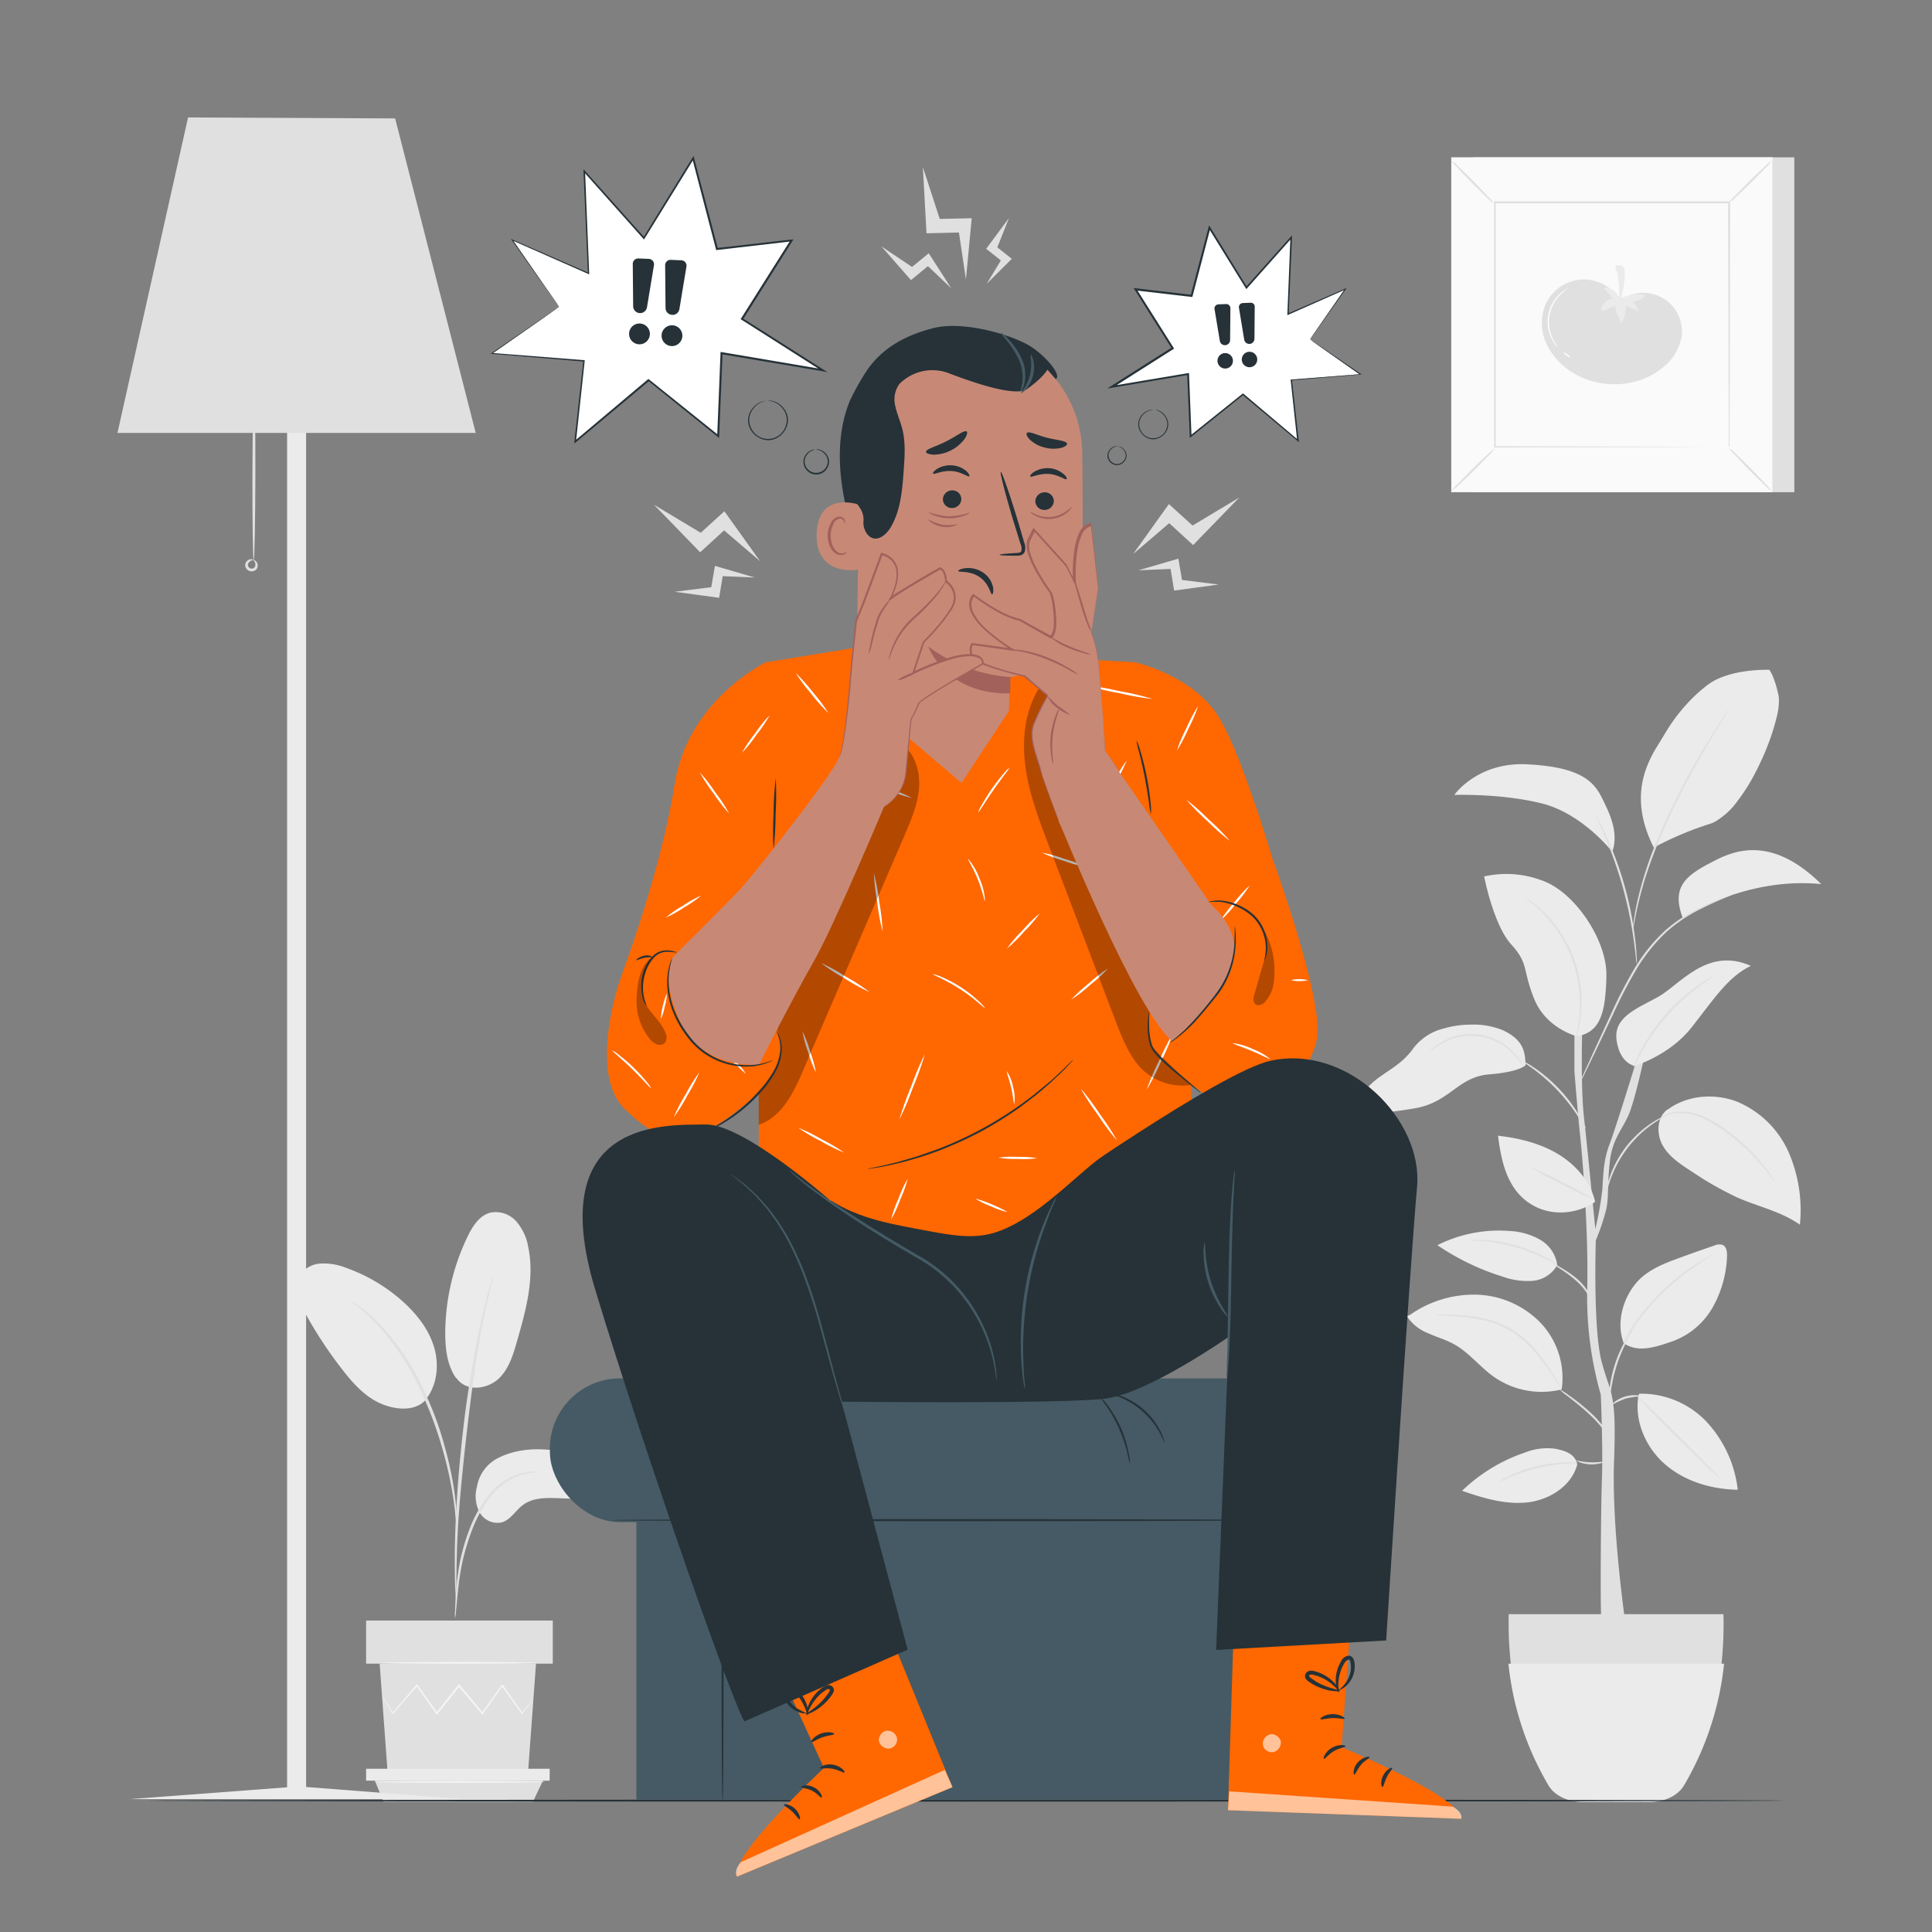 <svg xmlns="http://www.w3.org/2000/svg" viewBox="0 0 500 500"><rect x="0" y="0" width="500" height="500" fill="#808080" stroke="none"/><g id="freepik--background-complete--inject-111"><polygon points="249.98 72.31 251.48 56.48 243.21 56.66 238.84 43.25 239.78 60.38 248.17 60.17 249.98 72.31" style="fill:#e0e0e0"></polygon><polygon points="246.17 74.59 240.36 65.54 236.03 69.09 228.11 63.77 235.76 72.49 240.14 68.88 246.17 74.59" style="fill:#e0e0e0"></polygon><polygon points="255.35 73.46 261.85 66.98 258.11 64.01 261.12 56.43 255.22 64.39 259.02 67.39 255.35 73.46" style="fill:#e0e0e0"></polygon><polygon points="196.72 145.24 187.47 132.32 181.35 137.88 169.25 130.62 181.2 142.93 187.39 137.26 196.72 145.24" style="fill:#e0e0e0"></polygon><polygon points="195.34 149.46 185.02 146.45 184.08 151.96 174.61 153.15 186.11 154.71 187.04 149.11 195.34 149.46" style="fill:#e0e0e0"></polygon><polygon points="293.26 143.38 302.51 130.45 308.63 136.01 320.73 128.75 308.78 141.06 302.59 135.4 293.26 143.38" style="fill:#e0e0e0"></polygon><polygon points="294.64 147.59 304.96 144.58 305.9 150.09 315.37 151.28 303.87 152.84 302.94 147.24 294.64 147.59" style="fill:#e0e0e0"></polygon><path d="M128.78,377.4c4.73-2.44,10.29-2.76,15.53-1.89,2.82.47,5.76,1.31,7.68,3.43s2.28,5.84.08,7.65a7.31,7.31,0,0,1-4.84,1.23c-4.11-.05-8.66-.77-11.94,1.7-1.87,1.41-3.12,3.75-5.36,4.45a5.29,5.29,0,0,1-5.82-2.59,9.05,9.05,0,0,1-.66-6.67A10.18,10.18,0,0,1,128.78,377.4Z" style="fill:#ebebeb"></path><path d="M118,356.5c2.89,4.13,8.5,2.76,11.11.25s3.7-6.17,4.7-9.65c2.29-8,4.6-16.3,2.89-24.4a13.5,13.5,0,0,0-3.11-6.63,7.08,7.08,0,0,0-6.71-2.23c-2.83.75-4.59,3.52-5.86,6.16A58.09,58.09,0,0,0,115.23,345c0,4,.46,8.23,2.73,11.55" style="fill:#ebebeb"></path><path d="M110,362.42c3.13-3.72,3.73-9.15,2.33-13.81s-4.55-8.63-8.18-11.87a44.16,44.16,0,0,0-14.65-8.65A15.77,15.77,0,0,0,82.94,327a6.92,6.92,0,0,0-5.53,3.35c-1.54,2.94-.07,6.51,1.53,9.42a111.1,111.1,0,0,0,9.63,14.65c2.88,3.72,6.19,7.39,10.58,9.07s9,1.48,11.3-1.56" style="fill:#ebebeb"></path><path d="M117.76,418.74a7.85,7.85,0,0,0,.26-1.87c.14-1.37.3-3.08.5-5.12s.56-4.72,1.15-7.5a58,58,0,0,1,2.73-8.86,32.94,32.94,0,0,1,4.52-8,17,17,0,0,1,5.72-4.75,15.89,15.89,0,0,1,4.82-1.5,9,9,0,0,0,1.86-.27,9.15,9.15,0,0,0-1.89,0,14.55,14.55,0,0,0-5,1.31,16.83,16.83,0,0,0-6,4.79,32.31,32.31,0,0,0-4.69,8.18,54,54,0,0,0-2.7,9,63.1,63.1,0,0,0-1,7.6c-.16,2.17-.23,3.93-.26,5.15A9.63,9.63,0,0,0,117.76,418.74Z" style="fill:#e0e0e0"></path><path d="M118.12,414.8a4.52,4.52,0,0,0,0-.87c0-.65,0-1.47,0-2.48,0-2.16,0-5.29.11-9.14.19-7.72.86-16,2.14-27.73,1.21-11,2.85-23.82,4.57-32.15.37-1.89.74-3.6,1.09-5.09s.62-2.79.89-3.83.43-1.78.58-2.42a3.08,3.08,0,0,0,.15-.86,5,5,0,0,0-.3.82c-.19.62-.43,1.41-.72,2.38s-.65,2.32-1,3.81-.8,3.18-1.21,5.08a283.74,283.74,0,0,0-4.8,29.83c-1.29,11.73-1.87,22.41-1.92,30.15,0,3.86,0,7,.14,9.15q.09,1.51.15,2.49A3,3,0,0,0,118.12,414.8Z" style="fill:#e0e0e0"></path><path d="M118.17,394.2a17.79,17.79,0,0,0,0-2.6c-.1-1.67-.33-4.08-.8-7a89.34,89.34,0,0,0-2.29-10.25,82.3,82.3,0,0,0-4.29-12.14,64.71,64.71,0,0,0-12.59-19.62,32.55,32.55,0,0,0-3-2.75c-.45-.39-.85-.77-1.26-1.07l-1.15-.8a17.6,17.6,0,0,0-2.19-1.4c-.12.17,3.1,2.07,7.17,6.4a67.82,67.82,0,0,1,12.28,19.55,96.08,96.08,0,0,1,4.32,12,104.43,104.43,0,0,1,2.43,10.16c.54,2.92.85,5.31,1,7A15.1,15.1,0,0,0,118.17,394.2Z" style="fill:#e0e0e0"></path><polygon points="98.25 430.54 100.32 458.83 136.65 458.83 138.72 430.54 98.25 430.54" style="fill:#e0e0e0"></polygon><rect x="94.75" y="419.4" width="48.31" height="11.15" style="fill:#e0e0e0"></rect><polygon points="94.75 457.75 94.75 460.83 97.02 460.83 142.25 460.83 142.25 457.75 94.75 457.75" style="fill:#ebebeb"></polygon><polygon points="99.24 466.27 97.02 460.83 140.52 460.83 137.93 466.27 99.24 466.27" style="fill:#e0e0e0"></polygon><path d="M138,439.79a1.5,1.5,0,0,1-.17.26l-.54.72c-.52.66-1.22,1.57-2.12,2.71l-.09.12-.09-.13-5.2-7.19h.3L125,443.53l-.16.23-.18-.22-6.07-7.22H119l-.34.42-5.43,6.81-.18.23-.16-.24-5.13-7.25.3,0-6.31,7.18-.11.13-.08-.14-2-3.32c-.21-.36-.37-.65-.51-.88a1.33,1.33,0,0,1-.15-.32s.08.09.21.28l.56.85c.51.79,1.2,1.89,2.07,3.26l-.19,0,6.2-7.27.16-.19.14.2,5.17,7.22h-.35l5.42-6.82.33-.42.18-.22.17.22,6.06,7.24h-.34l5.17-7.21.15-.22.15.22,5.09,7.27H135l2.2-2.64.59-.68C138,439.86,138,439.78,138,439.79Z" style="fill:#f5f5f5"></path><path d="M139.22,430.36c0,.12-9.1.22-20.33.22s-20.33-.1-20.33-.22,9.1-.23,20.33-.23S139.22,430.23,139.22,430.36Z" style="fill:#f5f5f5"></path><path d="M141.06,461.14c0,.12-9.9.23-22.1.23s-22.1-.11-22.1-.23,9.89-.23,22.1-.23S141.06,461,141.06,461.14Z" style="fill:#f5f5f5"></path><polygon points="79.22 462.47 79.22 65.03 74.3 65.03 74.3 462.55 33.62 465.61 74.3 465.61 79.22 465.61 119.89 465.61 79.22 462.47" style="fill:#ebebeb"></polygon><polygon points="48.67 30.4 30.4 112.04 123.12 112.04 102.26 30.65 48.67 30.4" style="fill:#e0e0e0"></polygon><path d="M65.66,145.13c-.21,0-.36-10-.33-22.38s.22-22.38.43-22.38.36,10,.33,22.38S65.87,145.13,65.66,145.13Z" style="fill:#e0e0e0"></path><path d="M65.62,145c0-.1.66,0,1,.83a1.65,1.65,0,0,1-.24,1.49,1.69,1.69,0,0,1-2.93-1.08,1.63,1.63,0,0,1,.78-1.29c.78-.46,1.34-.08,1.27,0s-.49,0-.95.45a1.21,1.21,0,0,0-.4.86,1,1,0,0,0,1.69.62,1.23,1.23,0,0,0,.25-.92C66,145.31,65.57,145.08,65.62,145Z" style="fill:#e0e0e0"></path><path d="M415.73,312.82c.65-3.18.21-6.48.93-12.47s3.57-8.38,5.15-12.63,3.73-14.17,3.73-14.17H423.8s-5.65,18.45-7.27,22.63-1.57,8-1.86,11.76a85.58,85.58,0,0,1-1.8,10.13s-2.08-21.38-2.94-28.89-.47-22.12-.47-22.12l-2-.85v11.08s.82,10.57,1.48,16.63,2.22,25.72,1.82,40.16a92.55,92.55,0,0,0,3.51,26.84c.06.47.59,14.73.31,21.8s-.46,35-.15,36.28l6.29,1.51s-3.66-24.66-3-42.49-.82-16.85-3.16-25.38S413,321,413,321A57.68,57.68,0,0,0,415.73,312.82Z" style="fill:#e0e0e0"></path><path d="M423,275.86s9-2.64,14.73-9.9,9.46-13.19,15.39-16c-11.43-5.06-18.47,5.06-24.18,8.14s-11.44,5.27-10.56,11.21S423,275.86,423,275.86Z" style="fill:#ebebeb"></path><path d="M459.76,185.75a55.59,55.59,0,0,1-2,6.44,70.69,70.69,0,0,1-3.53,7.88,49.1,49.1,0,0,1-4.68,7.39,19.17,19.17,0,0,1-5.62,5.15,8.62,8.62,0,0,1-1.34.58A85.7,85.7,0,0,0,428,219.35c-3.2-6.31-3.74-11.61-3.11-15.95a23.38,23.38,0,0,1,1.54-5.52,32.09,32.09,0,0,1,2.48-4.79c.48-.79.93-1.5,1.29-2.1s.78-1.3,1.21-2a45.18,45.18,0,0,1,8.15-9.79c.72-.64,1.48-1.27,2.29-1.89a14.83,14.83,0,0,1,3.13-1.8c5.71-2.46,12.92-2.16,12.92-2.16s1.32,1.55,2.42,6.82c0,.12,0,.23.05.35A16.73,16.73,0,0,1,459.76,185.75Z" style="fill:#ebebeb"></path><path d="M435.51,237.6s15.83-10.78,35.84-8.8c-10.77-10.55-19.57-10.11-27-6.37S432.21,229,435.51,237.6Z" style="fill:#ebebeb"></path><path d="M417.26,220.45s-7.69-9.9-18.25-12.53-22.64-2.2-22.64-2.2,5.93-8.58,18.91-7.92,16.93,4,19.13,8.36S419,215.39,417.26,220.45Z" style="fill:#ebebeb"></path><path d="M415.73,252.55c0,1.35-.09,2.64-.17,3.86-.47,6.52-2,11-7.53,11.75,0,0-7.92-2-11-9.68s-1.32-9-5.93-14.07-7-17.59-7-17.59h0a26.2,26.2,0,0,1,16.22,1.55l.36.17C408.69,232.45,415.94,244.1,415.73,252.55Z" style="fill:#ebebeb"></path><path d="M394.84,275.63s-1.32,1.77-9.46,2.42-10.11,7.26-19.35,8.8-10.55,1.32-14.51-1.1c1.79-5.55,6.26-7.22,10.33-10.41a19.38,19.38,0,0,0,3.57-3.56c.14-.18.27-.35.39-.54a14.1,14.1,0,0,1,7.57-5h0a25.85,25.85,0,0,1,7.24-1.07,20.18,20.18,0,0,1,8.27,1.43C394.62,269.26,394.62,272.56,394.84,275.63Z" style="fill:#ebebeb"></path><path d="M445.53,430.56a75.88,75.88,0,0,1-10.14,30.78c-1.5,2.54-4.87,4.18-8.61,4.18h-17c-3.73,0-7.1-1.64-8.61-4.18A75.72,75.72,0,0,1,391,430.56a94.77,94.77,0,0,1-.54-12.81h55.56A94.79,94.79,0,0,1,445.53,430.56Z" style="fill:#e0e0e0"></path><path d="M446.19,430.56a77.83,77.83,0,0,1-10.38,31.52c-1.54,2.6-5,4.28-8.82,4.28H409.58c-3.83,0-7.28-1.68-8.82-4.28a77.53,77.53,0,0,1-10.38-31.52Z" style="fill:#ebebeb"></path><path d="M441.76,368.06a23.3,23.3,0,0,0-17.47-7.37l-.18.17c-1.32,6.63,1.72,13.7,6.84,18.13s12,6.43,18.78,6.56A31,31,0,0,0,441.76,368.06Z" style="fill:#ebebeb"></path><path d="M402.52,374.94a15.67,15.67,0,0,0-7.93,1,43.37,43.37,0,0,0-16.21,9.88c5.45,1.88,11.15,3.62,16.87,3s11.5-4.24,12.94-9.82C407.67,376.31,405.17,375.46,402.52,374.94Z" style="fill:#ebebeb"></path><path d="M364.1,340.64a11.71,11.71,0,0,0,5.62,4.45c2.22,1,4.58,1.66,6.7,2.86,3.8,2.14,6.54,5.76,10.09,8.3a21.58,21.58,0,0,0,17.65,3.33,20.7,20.7,0,0,0-5.3-17.06,24,24,0,0,0-16.42-7.45A28.68,28.68,0,0,0,365,340.23" style="fill:#ebebeb"></path><path d="M420.25,347.63c-2.22-5.44,0-12.69,4.25-16.71,2.8-2.63,6.48-4.05,10.08-5.36q4.51-1.65,9.06-3.2a3,3,0,0,1,2.21-.16c1,.48,1.16,1.87,1.1,3a29,29,0,0,1-3.7,13.13A19.68,19.68,0,0,1,433,347.07c-4.35,1.5-9,3.16-12.73.56" style="fill:#ebebeb"></path><path d="M403,327.29a9,9,0,0,0-4.49-6.5,17.79,17.79,0,0,0-7.81-2.21A35.44,35.44,0,0,0,372,322.25a63.18,63.18,0,0,0,16.89,8.14,19.16,19.16,0,0,0,7.7,1.1,8.09,8.09,0,0,0,6.37-4" style="fill:#ebebeb"></path><path d="M403,298.54c-4.63-2.73-10-4-15.32-4.62.72,5.63,1.91,11.6,5.9,15.63a14.31,14.31,0,0,0,9,4.18,15.93,15.93,0,0,0,10.19-2.66v-.28C411.49,305.58,407.63,301.26,403,298.54Z" style="fill:#ebebeb"></path><path d="M431.73,287c-2.91,1.92-3.14,6.34-1.46,9.38s4.75,5,7.68,6.89A85.45,85.45,0,0,0,449.81,310c5.34,2.31,11.23,3.57,16,6.95a37.55,37.55,0,0,0-2.9-18.72,25.23,25.23,0,0,0-13.32-13.1c-5.95-2.31-13.12-1.7-18.19,2.18" style="fill:#ebebeb"></path><path d="M432,288.27c0,.1-1.42.72-3.55,2.11a30.66,30.66,0,0,0-3.54,2.73,32.89,32.89,0,0,0-3.7,4,32.33,32.33,0,0,0-2.9,4.62,29.53,29.53,0,0,0-1.72,4.12c-.79,2.42-1,4-1.11,4a4.48,4.48,0,0,1,.09-1.12c0-.36.12-.79.24-1.29a17.26,17.26,0,0,1,.42-1.69,27.6,27.6,0,0,1,1.63-4.22,30.44,30.44,0,0,1,2.93-4.73,29.65,29.65,0,0,1,3.79-4,27.26,27.26,0,0,1,3.66-2.68c.54-.35,1.07-.6,1.52-.84a9.28,9.28,0,0,1,1.19-.56A4.81,4.81,0,0,1,432,288.27Z" style="fill:#e0e0e0"></path><path d="M459.36,305.88a9.1,9.1,0,0,1-.9-1.13c-.56-.74-1.37-1.8-2.44-3.06a53.56,53.56,0,0,0-9.44-8.74,33.46,33.46,0,0,0-6.07-3.62,13.94,13.94,0,0,0-5.55-1.27,10.53,10.53,0,0,0-3.8.64c-.85.33-1.29.6-1.32.56a1.48,1.48,0,0,1,.3-.23,6,6,0,0,1,.94-.52,9.81,9.81,0,0,1,3.88-.83,14,14,0,0,1,5.75,1.19,32.47,32.47,0,0,1,6.18,3.64,48.63,48.63,0,0,1,9.42,8.94c1,1.3,1.82,2.4,2.33,3.18A6.7,6.7,0,0,1,459.36,305.88Z" style="fill:#e0e0e0"></path><path d="M443.39,252.69c.05.08-1.49,1-3.79,2.71a53.21,53.21,0,0,0-14.68,16.72c-1.4,2.5-2.11,4.14-2.2,4.1a6.4,6.4,0,0,1,.42-1.18,32,32,0,0,1,1.45-3.11,47.41,47.41,0,0,1,14.79-16.84c1.19-.82,2.18-1.45,2.89-1.84A5,5,0,0,1,443.39,252.69Z" style="fill:#e0e0e0"></path><path d="M394.59,232.18s.14,0,.37.2.58.35,1,.66a27.54,27.54,0,0,1,3.39,2.82,32.35,32.35,0,0,1,9.81,26.49,27.72,27.72,0,0,1-.74,4.36c-.11.5-.25.89-.32,1.15a1.36,1.36,0,0,1-.16.39,10.93,10.93,0,0,1,.28-1.59,35.67,35.67,0,0,0,.56-4.34,33.55,33.55,0,0,0-9.69-26.19,35.06,35.06,0,0,0-3.26-2.92A12.28,12.28,0,0,1,394.59,232.18Z" style="fill:#e0e0e0"></path><path d="M369.78,272.43a3.75,3.75,0,0,1,.75-.85,14.21,14.21,0,0,1,2.49-1.86,15.1,15.1,0,0,1,18.88,2.78,13.8,13.8,0,0,1,1.85,2.49,4.8,4.8,0,0,1,.48,1,28.5,28.5,0,0,0-2.61-3.26,15.26,15.26,0,0,0-18.41-2.7A27.77,27.77,0,0,0,369.78,272.43Z" style="fill:#e0e0e0"></path><path d="M412.39,310.32a78.16,78.16,0,0,1-8.36-3.94A81.28,81.28,0,0,1,395.9,302a79.06,79.06,0,0,1,8.37,3.94A80.37,80.37,0,0,1,412.39,310.32Z" style="fill:#e0e0e0"></path><path d="M380.66,321a3.06,3.06,0,0,1,.93-.1c.6,0,1.47,0,2.54,0a38.43,38.43,0,0,1,16,4.54c.94.52,1.68,1,2.18,1.31a3.45,3.45,0,0,1,.74.57c0,.07-1.18-.6-3.1-1.54a47,47,0,0,0-7.74-3,48,48,0,0,0-8.15-1.53C382,321.15,380.66,321.13,380.66,321Z" style="fill:#e0e0e0"></path><path d="M443.44,324.54a5.38,5.38,0,0,1-1.08.74c-.71.44-1.73,1.1-3,2a66,66,0,0,0-16.64,16.24c-.87,1.21-1.56,2.22-2,2.92a5.34,5.34,0,0,1-.77,1.06,6.42,6.42,0,0,1,.59-1.17c.4-.74,1-1.78,1.88-3a57.83,57.83,0,0,1,16.74-16.34c1.27-.81,2.33-1.42,3.07-1.81A6.44,6.44,0,0,1,443.44,324.54Z" style="fill:#e0e0e0"></path><path d="M371.62,340.27a10.9,10.9,0,0,1,1.58-.06c1,0,2.49,0,4.31.12a42,42,0,0,1,6.37.82,23.42,23.42,0,0,1,7.34,2.84,26.12,26.12,0,0,1,6,5.14,46.82,46.82,0,0,1,3.85,5.13c1,1.52,1.76,2.79,2.27,3.67a7.63,7.63,0,0,1,.74,1.4,12,12,0,0,1-.92-1.29c-.56-.85-1.37-2.08-2.4-3.57a53.86,53.86,0,0,0-3.91-5,26.47,26.47,0,0,0-5.87-5,24,24,0,0,0-7.17-2.82,46.26,46.26,0,0,0-6.28-.92c-1.81-.15-3.28-.23-4.3-.29A8.41,8.41,0,0,1,371.62,340.27Z" style="fill:#e0e0e0"></path><path d="M408.24,378.62c0,.08-1.21.08-3.13.22a45.71,45.71,0,0,0-7.44,1.16,46.67,46.67,0,0,0-7.14,2.41,29.08,29.08,0,0,1-2.87,1.25s.22-.2.69-.49a22.63,22.63,0,0,1,2-1.1,35.19,35.19,0,0,1,7.16-2.59,35.78,35.78,0,0,1,7.55-1c1,0,1.76,0,2.31,0A2.46,2.46,0,0,1,408.24,378.62Z" style="fill:#e0e0e0"></path><path d="M445.2,382.74c-.1.11-5-4.61-11-10.54s-10.68-10.81-10.58-10.92,5,4.61,11,10.54S445.31,382.64,445.2,382.74Z" style="fill:#e0e0e0"></path><path d="M425.08,361.33a23.38,23.38,0,0,0-4.34.62,23.91,23.91,0,0,0-4,1.88,8.41,8.41,0,0,1,8.3-2.5Z" style="fill:#e0e0e0"></path><path d="M417.41,373.56c-.08,0-.59-1-1.61-2.44a32.14,32.14,0,0,0-4.64-5.24c-2-1.86-4-3.39-5.41-4.5a17.48,17.48,0,0,1-2.25-1.88,14.7,14.7,0,0,1,2.48,1.57,53.64,53.64,0,0,1,5.55,4.42,26.75,26.75,0,0,1,4.59,5.42,14,14,0,0,1,1,1.9A2.26,2.26,0,0,1,417.41,373.56Z" style="fill:#e0e0e0"></path><path d="M415.36,378.34a9.37,9.37,0,0,1-7.53-.3c.05-.16,1.68.33,3.75.4S415.32,378.18,415.36,378.34Z" style="fill:#e0e0e0"></path><path d="M423.14,343.31c.07.05-.63,1.07-1.59,2.81a40.82,40.82,0,0,0-3.09,7.08,40.35,40.35,0,0,0-1.65,7.55c-.23,2-.27,3.21-.36,3.21a2.78,2.78,0,0,1-.08-.87,20.69,20.69,0,0,1,.06-2.37,33.29,33.29,0,0,1,4.79-14.79,19.57,19.57,0,0,1,1.34-2C422.9,343.52,423.1,343.29,423.14,343.31Z" style="fill:#e0e0e0"></path><path d="M412.13,337.41c-.08,0-.31-.77-.95-1.92a15.55,15.55,0,0,0-3.24-4,37,37,0,0,0-4.14-3.11,9.93,9.93,0,0,1-1.74-1.29,8.5,8.5,0,0,1,1.95,1,26.44,26.44,0,0,1,4.29,3,13.34,13.34,0,0,1,3.21,4.18A4.79,4.79,0,0,1,412.13,337.41Z" style="fill:#e0e0e0"></path><path d="M410.45,292.15c-.08,0-.73-1.2-2-3.1a46.65,46.65,0,0,0-12.11-12.73c-1.83-1.32-3-2-3-2.12a3.62,3.62,0,0,1,.9.42A24.83,24.83,0,0,1,396.6,276a39.71,39.71,0,0,1,12.21,12.84c.58,1,1,1.8,1.28,2.38A3.49,3.49,0,0,1,410.45,292.15Z" style="fill:#e0e0e0"></path><path d="M449.34,231.07a3.11,3.11,0,0,1-.62.3l-1.8.78c-1.57.67-3.86,1.61-6.58,3a39.55,39.55,0,0,0-8.87,5.86,45,45,0,0,0-8.14,10.15,125.37,125.37,0,0,0-6,11.62l-4.6,9.69L409.56,279c-.36.72-.66,1.3-.88,1.76a2.92,2.92,0,0,1-.34.59,3.82,3.82,0,0,1,.24-.64c.2-.46.46-1.06.79-1.8l3-6.59,4.49-9.74a119.09,119.09,0,0,1,6-11.69,44.17,44.17,0,0,1,8.27-10.24,39.25,39.25,0,0,1,9-5.84c2.76-1.32,5.07-2.21,6.67-2.83l1.84-.68A3,3,0,0,1,449.34,231.07Z" style="fill:#e0e0e0"></path><path d="M412.94,211a7.63,7.63,0,0,1,.81,1.36c.49.89,1.15,2.21,1.91,3.87a89.69,89.69,0,0,1,7.58,27.36c.2,1.81.31,3.29.35,4.3a8.82,8.82,0,0,1,0,1.59,9.15,9.15,0,0,1-.22-1.57c-.1-1-.28-2.47-.52-4.27A106.85,106.85,0,0,0,420,229.73a108.1,108.1,0,0,0-4.71-13.37c-.71-1.66-1.32-3-1.75-3.93A9.76,9.76,0,0,1,412.94,211Z" style="fill:#e0e0e0"></path><path d="M447.58,183.36a3.9,3.9,0,0,1-.3.57l-.95,1.58c-.83,1.37-2.07,3.33-3.51,5.8-2.93,4.91-6.85,11.79-10.57,19.68-1.84,4-3.46,7.79-4.77,11.33s-2.3,6.8-3,9.56-1.16,5-1.46,6.61c-.12.75-.23,1.35-.31,1.82a2.68,2.68,0,0,1-.14.63,2.67,2.67,0,0,1,0-.65c.05-.41.1-1,.22-1.83.23-1.59.61-3.88,1.29-6.67a100.66,100.66,0,0,1,2.93-9.64c1.29-3.57,2.9-7.42,4.75-11.39a199.45,199.45,0,0,1,10.73-19.65c1.49-2.45,2.78-4.38,3.66-5.71l1-1.53A2.39,2.39,0,0,1,447.58,183.36Z" style="fill:#e0e0e0"></path><rect x="381.23" y="40.72" width="83.14" height="86.66" style="fill:#e0e0e0"></rect><rect x="375.6" y="40.72" width="83.14" height="86.66" style="fill:#fafafa"></rect><path d="M458.76,127.41H375.57V40.7h83.19Zm-83.13,0h83.08V40.75H375.63Z" style="fill:#e0e0e0"></path><rect x="386.78" y="52.37" width="60.78" height="63.36" style="fill:#fafafa"></rect><path d="M386.78,116.16a11.15,11.15,0,0,1-1.5,1.74c-1,1-2.34,2.41-3.87,3.92s-2.93,2.84-4,3.8a9.62,9.62,0,0,1-1.76,1.46,10.49,10.49,0,0,1,1.5-1.74c1-1,2.34-2.41,3.87-3.92s2.94-2.86,4-3.81A8.93,8.93,0,0,1,386.78,116.16Z" style="fill:#e0e0e0"></path><path d="M447.56,116a9.62,9.62,0,0,1,1.74,1.5c1,1,2.42,2.33,3.92,3.86s2.85,2.94,3.8,4a9.87,9.87,0,0,1,1.47,1.76,9.26,9.26,0,0,1-1.74-1.49c-1-1-2.42-2.34-3.93-3.87s-2.85-3-3.8-4A9.15,9.15,0,0,1,447.56,116Z" style="fill:#e0e0e0"></path><path d="M447.39,52.54a10.16,10.16,0,0,1,1.5-1.74c1-1,2.34-2.41,3.87-3.92s2.93-2.85,4-3.8a9.12,9.12,0,0,1,1.76-1.46,10.24,10.24,0,0,1-1.5,1.73c-1,1-2.33,2.42-3.87,3.93s-2.94,2.85-4,3.8A8.8,8.8,0,0,1,447.39,52.54Z" style="fill:#e0e0e0"></path><path d="M386.61,52.7a10.16,10.16,0,0,1-1.74-1.5c-1-1-2.41-2.34-3.92-3.87s-2.85-2.93-3.8-4a8.78,8.78,0,0,1-1.46-1.76,10.24,10.24,0,0,1,1.73,1.5c1,1,2.42,2.34,3.93,3.87s2.85,2.94,3.8,4A8.8,8.8,0,0,1,386.61,52.7Z" style="fill:#e0e0e0"></path><path d="M447.39,115.73s0-.1,0-.3,0-.51,0-.89c0-.79,0-1.94,0-3.42,0-3,0-7.37-.06-12.91,0-11.1-.07-26.91-.12-45.84l.23.24-60.61,0h0l.27-.27c0,23.26,0,45,0,63.36l-.23-.23,43.89.12,12.33.06,3.26,0h1.13a1.1,1.1,0,0,1-.26,0h-.82l-3.22,0-12.28.06-44,.11h-.23v-.24c0-18.34,0-40.1,0-63.36V52.1h.27l60.61,0h.24v.23c-.05,19-.09,34.85-.12,46,0,5.52-.05,9.87-.06,12.86,0,1.46,0,2.59,0,3.37,0,.37,0,.65,0,.86A1.32,1.32,0,0,1,447.39,115.73Z" style="fill:#e0e0e0"></path><path d="M419,77.24A10.86,10.86,0,0,0,399.9,79a12.55,12.55,0,0,0,.15,9.59A17.3,17.3,0,0,0,406.33,96c7.11,4.84,17.42,4.62,24-.89a13.17,13.17,0,0,0,4.87-8,10,10,0,0,0-14.73-10.09" style="fill:#e0e0e0"></path><path d="M419,77.22a3.77,3.77,0,0,0-4-2.77l2.37,2.83a3.7,3.7,0,0,0-2.92,2.29c-.11.29-.14.7.13.85a.76.76,0,0,0,.6-.07L418,79.16a9.85,9.85,0,0,0,1.72,4.48,11.72,11.72,0,0,0,1.09-4.51L424,80.54a4.78,4.78,0,0,0-1.5-2.36,8.07,8.07,0,0,0,2.67-1c.25-.15.52-.42.41-.69s-.35-.26-.57-.28A10.57,10.57,0,0,0,419,77.43" style="fill:#ebebeb"></path><path d="M418.76,78.41a20.7,20.7,0,0,0-.79-9.63c.76-.17,1.7-.29,2.19.32a2,2,0,0,1,.32,1.28,22.54,22.54,0,0,1-1.7,8.89" style="fill:#ebebeb"></path><path d="M403.26,90a3,3,0,0,1-.5-.5,9.43,9.43,0,0,1-1.07-1.61,9.86,9.86,0,0,1,1.95-11.78,9,9,0,0,1,1.53-1.17,2.54,2.54,0,0,1,.63-.32,20.68,20.68,0,0,0-2,1.67,10,10,0,0,0-1.9,11.49A23.31,23.31,0,0,0,403.26,90Z" style="fill:#fff"></path><path d="M406.47,92.41c0,.09-.54,0-1.05-.39s-.78-.8-.7-.86.44.25.9.58S406.5,92.32,406.47,92.41Z" style="fill:#fff"></path></g><g id="freepik--speech-bubbles--inject-111"><polygon points="144.71 79.41 132.56 62.08 152.31 70.75 151.21 44.33 166.64 61.64 179.38 40.97 185.53 64.45 204.84 62.2 192.03 82.52 213 95.83 186.71 91.42 185.84 112.86 167.79 98.39 148.84 114.3 151.13 93.4 127.3 91.48 144.71 79.41" style="fill:#fff"></polygon><path d="M144.71,79.41s-.37.28-1.11.8l-3.34,2.35-12.9,9-.06-.22,23.84,1.87h.18l0,.18c-.68,6.26-1.44,13.32-2.26,20.91l-.33-.18,18.94-15.94.14-.11.14.11L186,112.67l-.39.18c.27-6.8.56-14,.86-21.45v-.28l.28,0L213,95.58l-.18.47L193,83.44l-1.11-.7-.22-.14.14-.22,12.82-20.31.24.39L185.56,64.7l-.21,0-.06-.21L179.15,41l.43.07q-6.66,10.78-12.75,20.65l-.16.26-.2-.22L151.06,44.46l.35-.14c.4,9.76.75,18.59,1.07,26.42V71l-.24-.11-19.74-8.71.14-.18,9,13L144,78.3c.51.74.75,1.11.75,1.11s-.29-.38-.82-1.12L141.54,75l-9.08-12.83-.25-.35.39.17,19.78,8.63-.23.16c-.34-7.83-.72-16.66-1.14-26.43l0-.56.37.42,15.45,17.3-.36,0q6.06-9.87,12.72-20.67l.3-.49.14.55,6.17,23.47-.27-.18L204.81,62l.54-.06-.29.45q-6.28,10-12.81,20.32l-.08-.36,1.11.7,19.86,12.62,1.08.68L213,96.09l-26.29-4.43.29-.23c-.3,7.41-.6,14.64-.88,21.44l0,.48-.37-.3-18-14.49h.28c-6.76,5.66-13.16,11-19,15.9l-.38.31,0-.49c.84-7.58,1.63-14.64,2.32-20.9l.16.19-23.83-2-.34,0,.28-.19,12.92-8.88,3.38-2.31Z" style="fill:#263238"></path><path d="M198.23,103.74s-.43.06-1.14.35a5.28,5.28,0,0,0-2.42,2.08,5,5,0,0,0-.75,2.07,4.4,4.4,0,0,0,.44,2.45,4.79,4.79,0,0,0,9-.53,4.36,4.36,0,0,0,.14-2.49,5,5,0,0,0-1-2,5.29,5.29,0,0,0-2.65-1.78,11.83,11.83,0,0,0-1.18-.22l.31,0a2.82,2.82,0,0,1,.39,0,4.39,4.39,0,0,1,.52.09,5.22,5.22,0,0,1,2.81,1.75,5.12,5.12,0,0,1,1.08,2.06,4.54,4.54,0,0,1-.12,2.67A5.52,5.52,0,0,1,202,112.7a5.15,5.15,0,0,1-2.93,1.22,5.1,5.1,0,0,1-3.05-.87,5.36,5.36,0,0,1-1.95-2.21,4.69,4.69,0,0,1-.44-2.64A5.43,5.43,0,0,1,197,104a3.47,3.47,0,0,1,.51-.15,1.48,1.48,0,0,1,.38-.06C198.12,103.73,198.23,103.72,198.23,103.74Z" style="fill:#263238"></path><path d="M210.91,116.34s-.27.06-.71.25a3.42,3.42,0,0,0-1.49,1.31,2.84,2.84,0,0,0-.18,2.79,3,3,0,0,0,5.53-.33,2.84,2.84,0,0,0-.51-2.75,3.34,3.34,0,0,0-1.63-1.12c-.46-.14-.74-.13-.74-.16a1.45,1.45,0,0,1,.77,0,3.37,3.37,0,0,1,1.81,1.09,3.47,3.47,0,0,1,.7,1.32,3.08,3.08,0,0,1-.07,1.72,3.29,3.29,0,0,1-6.17.36,3,3,0,0,1-.27-1.7,3.28,3.28,0,0,1,.54-1.38,3.23,3.23,0,0,1,1.66-1.3A1.64,1.64,0,0,1,210.91,116.34Z" style="fill:#263238"></path><path d="M163.76,68.26l.1,11a1.8,1.8,0,0,0,1.58,1.76h0a1.8,1.8,0,0,0,2-1.49l1.82-11A1.41,1.41,0,0,0,167.9,67l-2.68-.11A1.4,1.4,0,0,0,163.76,68.26Z" style="fill:#263238"></path><path d="M168,87.4a2.69,2.69,0,1,1-1.52-3.49A2.69,2.69,0,0,1,168,87.4Z" style="fill:#263238"></path><path d="M172.14,68.71l.1,11a1.79,1.79,0,0,0,1.59,1.76h0a1.78,1.78,0,0,0,2-1.48l1.82-11a1.39,1.39,0,0,0-1.32-1.63l-2.69-.11A1.4,1.4,0,0,0,172.14,68.71Z" style="fill:#263238"></path><path d="M176.41,87.86a2.69,2.69,0,1,1-1.52-3.49A2.69,2.69,0,0,1,176.41,87.86Z" style="fill:#263238"></path><polygon points="339.02 87.79 348.15 74.78 333.32 81.28 334.14 61.45 322.56 74.44 313 58.93 308.37 76.55 293.88 74.87 303.5 90.12 287.75 100.12 307.49 96.8 308.14 112.9 321.69 102.03 335.92 113.99 334.2 98.29 352.1 96.85 339.02 87.79" style="fill:#fff"></polygon><path d="M339,87.79l.9.59,2.55,1.73,9.7,6.64.28.19-.34,0-17.89,1.49.15-.19c.53,4.7,1.12,10,1.75,15.7l.06.49-.38-.32-14.25-11.93h.28l-13.54,10.88-.37.3,0-.48c-.21-5.1-.43-10.53-.66-16.1l.29.24-19.74,3.32-1.26.22,1.08-.69,14.92-9.47.83-.53-.08.36C300,85.09,296.8,80,293.66,75l-.29-.46.54.06L308.4,76.3l-.27.19,4.63-17.62.14-.55.3.48,9.55,15.53-.36,0,11.6-13,.38-.42,0,.56c-.31,7.33-.6,14-.86,19.84l-.23-.16,14.85-6.46.39-.17-.24.35-6.83,9.61-1.77,2.48-.63.85.56-.84,1.72-2.49,6.75-9.75.15.18-14.82,6.55-.24.1v-.26c.23-5.88.5-12.51.79-19.84l.35.14-11.56,13-.2.23-.16-.26-9.58-15.5.44-.07c-1.49,5.68-3,11.57-4.61,17.63l-.06.21-.22,0-14.49-1.68.24-.4L303.72,90l.13.22-.21.14-.84.53-14.91,9.47-.18-.48,19.74-3.31.28,0v.28c.22,5.57.44,11,.64,16.1l-.39-.17,13.56-10.86.15-.11.14.11,14.21,12-.32.18c-.62-5.7-1.19-11-1.69-15.7l0-.18h.17l17.9-1.39L352,97l-9.68-6.79-2.5-1.77C339.29,88,339,87.79,339,87.79Z" style="fill:#263238"></path><path d="M298.84,106.05s.32,0,.86.27a4.05,4.05,0,0,1,1.82,1.56,3.77,3.77,0,0,1,.56,1.55,3.37,3.37,0,0,1-.33,1.84,3.6,3.6,0,0,1-6.74-.4,3.32,3.32,0,0,1-.11-1.86,4,4,0,0,1,2.73-2.81c.56-.16.89-.14.89-.17a1.1,1.1,0,0,0-.24,0,1.62,1.62,0,0,0-.29,0,2,2,0,0,0-.38.06,4,4,0,0,0-2.93,2.86,3.56,3.56,0,0,0,.09,2,4.07,4.07,0,0,0,1.26,1.82,3.8,3.8,0,0,0,2.2.92,3.93,3.93,0,0,0,2.29-.65,4.09,4.09,0,0,0,1.46-1.67,3.49,3.49,0,0,0,.33-2,4,4,0,0,0-.63-1.63,3.9,3.9,0,0,0-1.94-1.55,1.73,1.73,0,0,0-.38-.11,1.19,1.19,0,0,0-.28,0Z" style="fill:#263238"></path><path d="M289.32,115.52s.2,0,.53.19a2.41,2.41,0,0,1,1.12,1,2.12,2.12,0,0,1,.14,2.09A2.38,2.38,0,0,1,289,120.1a2.34,2.34,0,0,1-2-1.56,2.12,2.12,0,0,1,.38-2.07,2.48,2.48,0,0,1,1.22-.84c.35-.1.56-.1.56-.13a1.3,1.3,0,0,0-.58,0,2.56,2.56,0,0,0-1.36.82,2.53,2.53,0,0,0-.52,1,2.28,2.28,0,0,0,0,1.29,2.62,2.62,0,0,0,2.22,1.76,2.58,2.58,0,0,0,2.41-1.49,2.2,2.2,0,0,0,.2-1.27,2.41,2.41,0,0,0-.4-1,2.52,2.52,0,0,0-1.25-1A1.25,1.25,0,0,0,289.32,115.52Z" style="fill:#263238"></path><path d="M324.72,79.41l-.07,8.29A1.34,1.34,0,0,1,323.46,89h0A1.35,1.35,0,0,1,322,87.91l-1.36-8.25a1.05,1.05,0,0,1,1-1.23l2-.08A1,1,0,0,1,324.72,79.41Z" style="fill:#263238"></path><path d="M321.52,93.79a2,2,0,1,0,1.14-2.62A2,2,0,0,0,321.52,93.79Z" style="fill:#263238"></path><path d="M318.43,79.76,318.35,88a1.32,1.32,0,0,1-1.19,1.32h0a1.32,1.32,0,0,1-1.47-1.11L314.32,80a1.06,1.06,0,0,1,1-1.23l2-.08A1.07,1.07,0,0,1,318.43,79.76Z" style="fill:#263238"></path><path d="M315.23,94.13a2,2,0,1,0,1.14-2.62A2,2,0,0,0,315.23,94.13Z" style="fill:#263238"></path></g><g id="freepik--Floor--inject-111"><path d="M461.73,466c0,.15-94.81.26-211.74.26S38.22,466.13,38.22,466s94.8-.26,211.77-.26S461.73,465.84,461.73,466Z" style="fill:#263238"></path></g><g id="freepik--Character--inject-111"><rect x="164.69" y="359.74" width="166.84" height="106" style="fill:#455a64"></rect><rect x="142.31" y="356.72" width="203.74" height="37.2" rx="18.16" style="fill:#455a64"></rect><path d="M331.75,393.42c0,.14-39,.26-87,.26s-87.05-.12-87.05-.26,39-.27,87.05-.27S331.75,393.27,331.75,393.42Z" style="fill:#263238"></path><path d="M187,466.6c-.14,0-.26-16.16-.26-36.09s.12-36.09.26-36.09.26,16.15.26,36.09S187.12,466.6,187,466.6Z" style="fill:#263238"></path><path d="M292.43,378.91a26.57,26.57,0,0,1-.65-2.74,37.65,37.65,0,0,0-2.16-6.41,36.84,36.84,0,0,0-3.3-5.89,26.79,26.79,0,0,1-1.59-2.33,10.5,10.5,0,0,1,1.89,2.11,29.8,29.8,0,0,1,3.48,5.9,30.57,30.57,0,0,1,2,6.54A11,11,0,0,1,292.43,378.91Z" style="fill:#263238"></path><path d="M301.39,373.35c-.09,0-.46-1.07-1.35-2.68a20.81,20.81,0,0,0-4.49-5.54,21.09,21.09,0,0,0-6.11-3.67c-1.72-.65-2.86-.86-2.84-1a2.61,2.61,0,0,1,.81.07,14.17,14.17,0,0,1,2.15.54,18.87,18.87,0,0,1,10.81,9.39,13.09,13.09,0,0,1,.83,2.06A2.43,2.43,0,0,1,301.39,373.35Z" style="fill:#263238"></path><polygon points="223.08 167.35 198.19 171.4 196.37 221.59 196.37 320.72 308.27 320.72 308.27 204.5 293.74 171.4 223.08 167.35" style="fill:#FF6700"></polygon><path d="M198.19,171.4s-20.15,9.71-23.57,31.43-12.44,45.88-14.15,50.76-7.32,25.13,1.22,33.43,12.2,7.56,17.57,6.83,15.05-8.91,19.26-13.17c5.07-5.14,2.36-14,2.36-14Z" style="fill:#FF6700"></path><path d="M293.74,171.4s14.53,3.23,21.35,13.66c5.91,9,14.23,37.13,14.23,37.13s13.15,36,11.54,46.35-15.83,23.8-24.48,17.89c-7.74-5.3-13.93-10-17.31-14.06a11.65,11.65,0,0,1-1.8-6.42l3.52-50.84Z" style="fill:#FF6700"></path><path d="M167.43,260.42a5.23,5.23,0,0,1-1.22-2.74,12,12,0,0,1,.73-7.19,9.8,9.8,0,0,1,2.3-3.32,4.89,4.89,0,0,1,3.08-1.21,6.78,6.78,0,0,1,2.2.3,2.61,2.61,0,0,1,.75.3,17.73,17.73,0,0,0-2.93-.23,4.58,4.58,0,0,0-2.79,1.2,10,10,0,0,0-2.14,3.18,12.53,12.53,0,0,0-.83,6.91A12.85,12.85,0,0,0,167.43,260.42Z" style="fill:#263238"></path><path d="M200.2,219.94a79.68,79.68,0,0,1,0-9.26,80.77,80.77,0,0,1,.57-9.25,84,84,0,0,1-.05,9.26A85.22,85.22,0,0,1,200.2,219.94Z" style="fill:#263238"></path><path d="M168.91,247.65c0,.15-1,0-2.16.23s-2,.73-2.07.61.68-.87,2-1.13A2.7,2.7,0,0,1,168.91,247.65Z" style="fill:#263238"></path><path d="M297.85,210.7a18.23,18.23,0,0,1-.47-2.82c-.25-1.74-.62-4.14-1.13-6.77s-1.08-5-1.51-6.7a18.33,18.33,0,0,1-.63-2.79,12.87,12.87,0,0,1,1,2.69,68.13,68.13,0,0,1,1.66,6.7,65.16,65.16,0,0,1,1,6.83A14.15,14.15,0,0,1,297.85,210.7Z" style="fill:#263238"></path><path d="M277.72,274.31a4.29,4.29,0,0,1-.4.48l-1.22,1.31c-.52.57-1.18,1.25-2,2s-1.69,1.65-2.75,2.55-2.18,1.93-3.47,2.93-2.67,2.07-4.15,3.16A102.53,102.53,0,0,1,253.59,293a100.18,100.18,0,0,1-10.9,4.91c-1.73.61-3.37,1.22-4.94,1.67s-3,.9-4.37,1.24-2.58.61-3.65.84-2,.41-2.78.53l-1.77.27a3.18,3.18,0,0,1-.62.06,2.59,2.59,0,0,1,.61-.17l1.74-.36c.76-.15,1.69-.34,2.76-.61s2.29-.52,3.61-.92,2.8-.77,4.34-1.29,3.18-1.09,4.9-1.71a96,96,0,0,0,21-11.14c1.48-1.07,2.9-2.07,4.16-3.1s2.45-2,3.5-2.86,2-1.76,2.78-2.49,1.5-1.4,2-1.94l1.28-1.25C277.54,274.43,277.7,274.29,277.72,274.31Z" style="fill:#263238"></path><g style="opacity:0.3"><path d="M324.39,258.19c0,1.23.25,1.67,1,1.92a2.31,2.31,0,0,0,1.79-.6,9.28,9.28,0,0,0,2.53-5.91,21.42,21.42,0,0,0-2.53-12.77,14.9,14.9,0,0,1,0,7.66Z"></path></g><g style="opacity:0.3"><path d="M172.26,267.38c-1.09-3-3.91-5-5.37-7.87-1.73-3.36-.39-9,2-11.86-3.42,2.17-4,7.14-4.13,10.86a15.33,15.33,0,0,0,3.42,10.38,4.6,4.6,0,0,0,1.82,1.4,2,2,0,0,0,2.12-.47A2.53,2.53,0,0,0,172.26,267.38Z"></path></g><path d="M188.7,210.54a42.56,42.56,0,0,1-4-5.17,40.77,40.77,0,0,1-3.58-5.48,42.56,42.56,0,0,1,4,5.17A40.3,40.3,0,0,1,188.7,210.54Z" style="fill:#fff"></path><path d="M181.44,231.78a28,28,0,0,1-4.41,3.06,27.11,27.11,0,0,1-4.69,2.61,28.42,28.42,0,0,1,4.42-3.06A28.55,28.55,0,0,1,181.44,231.78Z" style="fill:#fff"></path><path d="M202.08,239.25a34.08,34.08,0,0,1-4.42-3.91,34.36,34.36,0,0,1-4.06-4.27A32.63,32.63,0,0,1,198,235,34,34,0,0,1,202.08,239.25Z" style="fill:#fff"></path><path d="M171,263.71a22.49,22.49,0,0,1,1.56-6.6,11,11,0,0,1-.53,3.36A11.1,11.1,0,0,1,171,263.71Z" style="fill:#fff"></path><path d="M168.49,281.63c-.12.1-2.15-2.29-4.93-5s-5.22-4.64-5.13-4.77a7.8,7.8,0,0,1,1.73,1.14,43.23,43.23,0,0,1,7.14,6.91A7.63,7.63,0,0,1,168.49,281.63Z" style="fill:#fff"></path><path d="M181,277.51a44.37,44.37,0,0,1-3.08,5.93,43.72,43.72,0,0,1-3.54,5.68,43.64,43.64,0,0,1,3.08-5.93A42.48,42.48,0,0,1,181,277.51Z" style="fill:#fff"></path><path d="M193,277.86c-.11.1-1.63-1.56-3.71-3.37s-3.91-3.1-3.83-3.23a15,15,0,0,1,4.18,2.84A14.66,14.66,0,0,1,193,277.86Z" style="fill:#fff"></path><path d="M199.2,185.09a34.91,34.91,0,0,1-3.38,5,35.64,35.64,0,0,1-3.79,4.73,35.17,35.17,0,0,1,3.37-5A35.6,35.6,0,0,1,199.2,185.09Z" style="fill:#fff"></path><path d="M214.38,184.52a43.35,43.35,0,0,1-4.45-5,43.56,43.56,0,0,1-4-5.35,44.41,44.41,0,0,1,4.45,5A44.46,44.46,0,0,1,214.38,184.52Z" style="fill:#fff"></path><path d="M216.38,217a24.5,24.5,0,0,1-3.4-5.3,25.08,25.08,0,0,1-2.44-5.8c.14,0,1.29,2.51,2.9,5.56S216.5,216.94,216.38,217Z" style="fill:#fff"></path><path d="M236.06,206.51a45.23,45.23,0,0,1-6.67-2.15,48.44,48.44,0,0,1-6.5-2.63,45.84,45.84,0,0,1,6.67,2.14A49.21,49.21,0,0,1,236.06,206.51Z" style="fill:#fff"></path><path d="M239.53,181.1c.07.13-1.62,1.2-3.54,2.73s-3.35,2.94-3.46,2.83a12.13,12.13,0,0,1,3.14-3.23A12,12,0,0,1,239.53,181.1Z" style="fill:#fff"></path><path d="M228.42,241.11a56.63,56.63,0,0,1-1.38-7.5,57.14,57.14,0,0,1-.87-7.58,55.61,55.61,0,0,1,1.39,7.5A54,54,0,0,1,228.42,241.11Z" style="fill:#fff"></path><path d="M225.08,256.77a50.35,50.35,0,0,1-6.43-3.54,52.39,52.39,0,0,1-6.15-4,50.66,50.66,0,0,1,6.42,3.54A52.61,52.61,0,0,1,225.08,256.77Z" style="fill:#fff"></path><path d="M211.17,277.57a30.23,30.23,0,0,1-2-5.25,31.22,31.22,0,0,1-1.51-5.42,30.23,30.23,0,0,1,2,5.25A31.22,31.22,0,0,1,211.17,277.57Z" style="fill:#fff"></path><path d="M218.46,298.29a42.77,42.77,0,0,1-6.07-3,44.63,44.63,0,0,1-5.81-3.43,43,43,0,0,1,6.06,3A44.72,44.72,0,0,1,218.46,298.29Z" style="fill:#fff"></path><path d="M239.36,272.77a80.71,80.71,0,0,1-3.06,8.58,79,79,0,0,1-3.55,8.39,82.53,82.53,0,0,1,3.06-8.58A80.11,80.11,0,0,1,239.36,272.77Z" style="fill:#fff"></path><path d="M254.91,260.9c-.12.12-2.68-2.49-6.43-4.91s-7.14-3.75-7.08-3.9a8.61,8.61,0,0,1,2.27.75,32.29,32.29,0,0,1,9.63,6.28A8.85,8.85,0,0,1,254.91,260.9Z" style="fill:#fff"></path><path d="M269.08,236.4a38.26,38.26,0,0,1-4.06,4.73,38.13,38.13,0,0,1-4.44,4.37,37,37,0,0,1,4.06-4.73A36.39,36.39,0,0,1,269.08,236.4Z" style="fill:#fff"></path><path d="M254.91,233.24c-.16,0-.62-2.61-1.85-5.64s-2.68-5.27-2.55-5.36a15.82,15.82,0,0,1,3,5.16A15.62,15.62,0,0,1,254.91,233.24Z" style="fill:#fff"></path><path d="M261.23,198.7c.11.1-1.88,2.53-4.09,5.71s-3.82,5.88-3.95,5.8a7.44,7.44,0,0,1,.88-1.87,48.74,48.74,0,0,1,5.7-8.17A7.14,7.14,0,0,1,261.23,198.7Z" style="fill:#fff"></path><path d="M256.89,189.51a31.78,31.78,0,0,1-2.74-5.08,31.67,31.67,0,0,1-2.26-5.3,32.25,32.25,0,0,1,2.73,5.08A32.28,32.28,0,0,1,256.89,189.51Z" style="fill:#fff"></path><path d="M286.75,250.64a38,38,0,0,1-4.59,4.23,36.53,36.53,0,0,1-4.93,3.83,39.94,39.94,0,0,1,4.59-4.23A37.27,37.27,0,0,1,286.75,250.64Z" style="fill:#fff"></path><path d="M281.31,224.44a34.65,34.65,0,0,1-5.9-1.64,35.88,35.88,0,0,1-5.73-2.13,36.14,36.14,0,0,1,5.89,1.64A37,37,0,0,1,281.31,224.44Z" style="fill:#fff"></path><path d="M285,208.71a46,46,0,0,1,3.07-6.1,45.27,45.27,0,0,1,3.53-5.85,44.56,44.56,0,0,1-3.07,6.1A44,44,0,0,1,285,208.71Z" style="fill:#fff"></path><path d="M298.31,180.9a72.72,72.72,0,0,1-8.56-1.5,72,72,0,0,1-8.46-2,71.34,71.34,0,0,1,8.56,1.49A73.18,73.18,0,0,1,298.31,180.9Z" style="fill:#fff"></path><path d="M304.56,194.27a38.56,38.56,0,0,1,2.51-5.89,38.62,38.62,0,0,1,3-5.66,40,40,0,0,1-2.52,5.88A40.38,40.38,0,0,1,304.56,194.27Z" style="fill:#fff"></path><path d="M318.29,217.63a59.45,59.45,0,0,1-5.83-5.16,58.52,58.52,0,0,1-5.46-5.54,58.23,58.23,0,0,1,5.82,5.16A58.06,58.06,0,0,1,318.29,217.63Z" style="fill:#fff"></path><path d="M315.86,238.25a33.87,33.87,0,0,1,3.57-4.72,32.76,32.76,0,0,1,4-4.39,34.56,34.56,0,0,1-3.57,4.72A33.54,33.54,0,0,1,315.86,238.25Z" style="fill:#fff"></path><path d="M296.77,282a63.87,63.87,0,0,1,3.22-7.5,64.9,64.9,0,0,1,3.69-7.28,63.87,63.87,0,0,1-3.22,7.5A64.9,64.9,0,0,1,296.77,282Z" style="fill:#fff"></path><path d="M289.1,295.18a62.75,62.75,0,0,1-4.93-6.6,66.68,66.68,0,0,1-4.5-6.91,66.76,66.76,0,0,1,4.93,6.61A68,68,0,0,1,289.1,295.18Z" style="fill:#fff"></path><path d="M269.64,304.24a36.38,36.38,0,0,1-2.59,5.62,37.7,37.7,0,0,1-3.05,5.39,36.22,36.22,0,0,1,2.59-5.63A39.09,39.09,0,0,1,269.64,304.24Z" style="fill:#fff"></path><path d="M252.35,317.81a87.7,87.7,0,0,1-8.17-11,47.43,47.43,0,0,1,4.29,5.35A45,45,0,0,1,252.35,317.81Z" style="fill:#fff"></path><path d="M215.91,315.91a31.54,31.54,0,0,1-3.52-4.39,30.1,30.1,0,0,1-3.1-4.71,32,32,0,0,1,3.52,4.4A30.31,30.31,0,0,1,215.91,315.91Z" style="fill:#fff"></path><path d="M262.49,285.72c-.15,0-.27-2-.81-4.28s-1.27-4.13-1.13-4.2a10.68,10.68,0,0,1,1.64,4.09A10.51,10.51,0,0,1,262.49,285.72Z" style="fill:#fff"></path><path d="M260.57,299.55a9.44,9.44,0,0,1,0-4.4,9.44,9.44,0,0,1,0,4.4Z" style="fill:#fff"></path><path d="M328.76,274.09c-.08.13-2.15-1-4.84-2.12s-4.94-1.82-4.9-2a16.35,16.35,0,0,1,5.1,1.48A16.53,16.53,0,0,1,328.76,274.09Z" style="fill:#fff"></path><path d="M338.5,253.66a9.44,9.44,0,0,1-4.4,0,9.44,9.44,0,0,1,4.4,0Z" style="fill:#fff"></path><g style="opacity:0.3"><path d="M268.86,178.16c-3.67,6-4.42,13.34-3.48,20.27s3.44,13.53,5.93,20.06q8.6,22.6,17.2,45.2c1.66,4.39,3.39,8.87,6.45,12.43a15.13,15.13,0,0,0,13.31,4.66c-4.1-3.94-10-9.47-10.25-10.11-1.16-3.65-.25-10-.76-13.77-.78-5.82-4.53-11.8-7.05-17.1q-9-19-18.07-37.94c-2.09-4.4-4.22-9.46-2.38-14,.79-1.93,2.28-3.61,2.6-5.67s-1.54-4.61-3.46-3.79"></path></g><g style="opacity:0.3"><path d="M196.37,291.1c7.28-2.51,10.14-11.05,13.19-18.12q12.28-28.46,24.58-56.9c1.7-4,3.43-8,3.72-12.28s-1.14-8.94-4.64-11.43c-11.13,14.07-22.23,28.35-30.1,44.47-5.54,11.34-4.47,21.18-1.25,32.27,1.89,6.51-5.5,12.82-5.5,13.74,0,4,0,6.16,0,8.25"></path></g><path d="M222.72,144.9c-2.05-6.64-4.07-13.33-4.94-20.23s-.55-14.06,2-20.54c.38-1,3.61-7.55,4.66-7.43.75.08-1.28,6.23-.91,6.89,3.52,6.26,4.39,13.74,3.7,20.9a94.12,94.12,0,0,1-4.48,20.41" style="fill:#263238"></path><path d="M261.1,184c.13-4.91.24-8.78.28-8.78s16.86-1.44,18.22-18.11c.66-8.05.66-24.75.49-39.85a31.16,31.16,0,0,0-29-30.72l-1.61-.11c-17.43-.19-27.32,14.51-27,31.94l-.9,61,27.25,23.27Z" style="fill:#c78976"></path><path d="M261.5,175.23a40.38,40.38,0,0,1-21.28-7.93s4.46,12.5,21.21,12.15Z" style="fill:#a3615c"></path><path d="M272.72,129.73a2.38,2.38,0,0,1-2.46,2.24,2.28,2.28,0,0,1-2.31-2.31,2.4,2.4,0,0,1,2.46-2.25A2.28,2.28,0,0,1,272.72,129.73Z" style="fill:#263238"></path><path d="M276,124c-.31.29-2-1.17-4.59-1.34s-4.53,1-4.79.64c-.13-.14.21-.68,1.07-1.22a6.61,6.61,0,0,1,3.86-.91,6.26,6.26,0,0,1,3.63,1.46C276,123.24,276.2,123.82,276,124Z" style="fill:#263238"></path><path d="M248.79,129.22a2.38,2.38,0,0,1-2.46,2.25,2.29,2.29,0,0,1-2.31-2.32,2.39,2.39,0,0,1,2.46-2.24A2.28,2.28,0,0,1,248.79,129.22Z" style="fill:#263238"></path><path d="M250.86,123.25c-.32.29-2-1.17-4.6-1.34s-4.53,1-4.78.65c-.13-.15.21-.69,1.07-1.23a6.52,6.52,0,0,1,3.86-.9,6.32,6.32,0,0,1,3.63,1.45C250.78,122.54,251,123.12,250.86,123.25Z" style="fill:#263238"></path><path d="M258.69,143.58c0-.14,1.62-.31,4.22-.46.66,0,1.29-.11,1.43-.55a3.34,3.34,0,0,0-.3-2c-.51-1.63-1-3.33-1.59-5.12-2.2-7.28-3.75-13.25-3.45-13.34s2.31,5.75,4.51,13l1.51,5.15a3.84,3.84,0,0,1,.16,2.59,1.62,1.62,0,0,1-1.14.88,4.56,4.56,0,0,1-1.12.08C260.31,143.83,258.69,143.73,258.69,143.58Z" style="fill:#263238"></path><path d="M256.75,153.82c-.41.06-.67-2.71-3.23-4.47s-5.49-1.18-5.54-1.56c-.06-.17.61-.6,1.85-.75a7,7,0,0,1,4.62,1.15A6.06,6.06,0,0,1,257,152C257.19,153.1,256.94,153.82,256.75,153.82Z" style="fill:#263238"></path><path d="M239.65,116.93c0-.74,2.52-1.32,5.22-2.7s4.71-3,5.3-2.56c.27.22.1,1-.59,2a10.21,10.21,0,0,1-8,4C240.38,117.6,239.66,117.28,239.65,116.93Z" style="fill:#263238"></path><path d="M265.81,112c.68-.44,2.65.66,5.18,1.29s4.79.74,5.14,1.45c.15.34-.33.83-1.4,1.14a8.7,8.7,0,0,1-4.44-.08,8.56,8.56,0,0,1-3.87-2.12C265.66,112.85,265.51,112.19,265.81,112Z" style="fill:#263238"></path><path d="M223,130.82c-.27-.14-11.23-4.18-11.65,7.25s11.14,9.5,11.17,9.17S223,130.82,223,130.82Z" style="fill:#c78976"></path><path d="M219.14,142.78s-.2.14-.55.28a2,2,0,0,1-1.49,0c-1.19-.49-2.13-2.44-2.11-4.5a6.55,6.55,0,0,1,.66-2.83,2.3,2.3,0,0,1,1.56-1.48,1,1,0,0,1,1.15.59c.14.33.06.55.12.58s.25-.19.18-.66a1.24,1.24,0,0,0-.42-.73,1.5,1.5,0,0,0-1.1-.34,2.8,2.8,0,0,0-2.14,1.7,6.73,6.73,0,0,0-.81,3.16c0,2.31,1.09,4.5,2.72,5a2.15,2.15,0,0,0,1.83-.23C219.11,143.06,219.18,142.81,219.14,142.78Z" style="fill:#a3615c"></path><path d="M273.22,98.12c1.88-1-3.5-7.12-8-9.31-6.78-3.31-17.23-5.53-23.61-3.91-7.69,1.95-14.14,5.56-18.17,12.4s-5.69,14.89-5.69,22.82c0,2.42.18,4.95,1.41,7,1.53,2.57,4.55,4.25,4.31,7.73a4.86,4.86,0,0,0,1.09,3.53c2,2.28,4.65.26,5.89-1.8,2.64-4.41,3.07-9.74,3.43-14.87.26-3.64.52-7.36-.41-10.89-.51-1.93-1.36-3.75-1.76-5.7a6.89,6.89,0,0,1,1-5.68,7.07,7.07,0,0,1,1-.92,11.94,11.94,0,0,1,11.89-1.91c6.38,2.45,17.28,6.17,20.21,4.06,4.22-3,5.27-5,5.27-5Z" style="fill:#263238"></path><path d="M259,86.05a7.35,7.35,0,0,1,1.93,1.69,17.75,17.75,0,0,1,3.52,5.15,10.31,10.31,0,0,1,.69,6.22,4.1,4.1,0,0,1-1.12,2.34c-.12-.06.36-.92.57-2.44a11.34,11.34,0,0,0-.87-5.81,23.18,23.18,0,0,0-3.21-5.08C259.51,86.89,258.89,86.13,259,86.05Z" style="fill:#455a64"></path><path d="M266.76,91.75c.09,0,.43.51.66,1.51a8.69,8.69,0,0,1-1.92,7.5c-.69.77-1.25,1.08-1.31,1s1.67-1.87,2.37-4.73S266.53,91.81,266.76,91.75Z" style="fill:#455a64"></path><path d="M251.12,132.6a4,4,0,0,1-1.47.82,10.88,10.88,0,0,1-8-.08,3.79,3.79,0,0,1-1.45-.85,18.73,18.73,0,0,0,5.44,1.13A19.21,19.21,0,0,0,251.12,132.6Z" style="fill:#a3615c"></path><path d="M247.86,135.66c0,.06-.37.31-1.09.52a6.72,6.72,0,0,1-2.94.15,6.94,6.94,0,0,1-2.73-1.08c-.62-.43-.91-.8-.87-.85a13.87,13.87,0,0,0,3.69,1.41A14.08,14.08,0,0,0,247.86,135.66Z" style="fill:#a3615c"></path><path d="M277.48,131.11s-.29.65-1.14,1.4a7.5,7.5,0,0,1-8.32,1,3.55,3.55,0,0,1-1.44-1.09c.05-.07.6.34,1.6.76a8,8,0,0,0,7.93-1C277,131.59,277.41,131.05,277.48,131.11Z" style="fill:#a3615c"></path><path d="M274.07,212.7c.36.54,19.72,48.81,29.3,56.75,9.05-8.34,24.79-21.83,10.13-35.25l-27.38-39.53Z" style="fill:#c78976"></path><path d="M274.16,213.12c.43.51-3.9-10-5-14.41-.65-2.61-3.07-7.64-1.62-11.25a68.61,68.61,0,0,1,3.61-7.4l-6-5.05s-12.64-2.89-13.54-5,0-3.25,0-3.25l10.47,1.44s-14.62-8.48-10.11-14.08c0,0,7,5.45,12.11,6.46L272,164.9s1.44-.66,1.08-5.38-1.08-6.17-1.08-6.17-7-9.2-5.78-13.36l1.45-2.88,8.3,9.2,2.17,4.33s-.91-14.08,4.33-14.8l1.8,16.25-1.8,11.46a46,46,0,0,1,1.8,7.13c.36,2.89,1.81,23.64,1.81,23.64l3.42,5" style="fill:#c78976"></path><path d="M289.52,199.27a3.9,3.9,0,0,1-.24-.31l-.67-.93c-.59-.85-1.46-2.07-2.58-3.66v0c-.25-3.09-.59-7.3-1-12.51-.2-2.6-.43-5.46-.67-8.54a33.31,33.31,0,0,0-2-9.67v-.09c.56-3.57,1.16-7.42,1.79-11.46v.05c-.57-5-1.19-10.5-1.83-16.24l.26.2a3.75,3.75,0,0,0-2.66,2.41,14.77,14.77,0,0,0-1.09,3.84,41.61,41.61,0,0,0-.37,8.31l.06,1.16-.52-1c-.68-1.34-1.42-2.83-2.17-4.33l0,.06-8.3-9.2.42-.06c-.46.9-.95,1.89-1.45,2.89l0,0a6.07,6.07,0,0,0,.29,3.4,20.87,20.87,0,0,0,1.42,3.36,47.46,47.46,0,0,0,4,6.36l0,0h0a17.69,17.69,0,0,1,.92,4.31,27.6,27.6,0,0,1,.24,3.86,9.11,9.11,0,0,1-.24,1.94,4.87,4.87,0,0,1-.33.95,1.93,1.93,0,0,1-.71.85l-.11.06-.13-.07L264,160.76l.07,0a23.47,23.47,0,0,1-6.49-2.72,53.54,53.54,0,0,1-5.72-3.8l.35,0a3.49,3.49,0,0,0-.81,2.12,5.26,5.26,0,0,0,.55,2.25,14.34,14.34,0,0,0,2.87,3.75,42,42,0,0,0,7.42,5.6l1,.59-1.14-.15-10.47-1.46.21-.08a2.77,2.77,0,0,0-.26,2.11,3.91,3.91,0,0,0,.36,1,2.79,2.79,0,0,0,.81.7,22,22,0,0,0,4.15,1.78c2.84,1,5.64,1.7,8.34,2.35h.05l0,0,5.94,5.06.12.1-.08.14a70.35,70.35,0,0,0-3.43,6.92c-1,2.22-.59,4.62-.08,6.67s1.3,3.95,1.72,5.75,1.07,3.36,1.57,4.79c1,2.84,1.84,5.05,2.4,6.57.27.75.48,1.32.6,1.71a3,3,0,0,1,.13.44.31.31,0,0,1,0,.13s0,0,0,0a13.8,13.8,0,0,0-.81-2.23c-.58-1.49-1.44-3.68-2.49-6.53-.52-1.42-1.09-3-1.62-4.79s-1.2-3.65-1.76-5.75a16.11,16.11,0,0,1-.57-3.32,7.6,7.6,0,0,1,.63-3.55,67.72,67.72,0,0,1,3.42-7l0,.23-6-5,.09,0c-2.73-.64-5.53-1.37-8.4-2.32a22.76,22.76,0,0,1-4.25-1.82,3,3,0,0,1-.94-.83,4.21,4.21,0,0,1-.43-1.18,3.16,3.16,0,0,1,.35-2.49l.06-.1.14,0,10.47,1.44-.15.44a42.44,42.44,0,0,1-7.52-5.66,14.53,14.53,0,0,1-3-3.89,5.46,5.46,0,0,1-.6-2.47,4,4,0,0,1,.92-2.43l.15-.18.2.14a52.92,52.92,0,0,0,5.66,3.76,23.22,23.22,0,0,0,6.34,2.65h0l0,0,7.92,4.36h-.23a1.5,1.5,0,0,0,.46-.6,4,4,0,0,0,.3-.84,9.26,9.26,0,0,0,.22-1.84,26.94,26.94,0,0,0-.24-3.78,18.17,18.17,0,0,0-.86-4.13l0,0a47.64,47.64,0,0,1-4.07-6.44,22.05,22.05,0,0,1-1.46-3.44,6.6,6.6,0,0,1-.28-3.71v0l1.45-2.89.17-.33.25.28,8.29,9.2,0,0v0l2.16,4.33-.46.13a41.23,41.23,0,0,1,.39-8.42,15.48,15.48,0,0,1,1.13-4,5.7,5.7,0,0,1,1.17-1.72,3.27,3.27,0,0,1,1.86-.95l.23,0,0,.24c.63,5.74,1.23,11.21,1.78,16.24v.06c-.65,4-1.26,7.89-1.83,11.46v-.09q.84,2.53,1.4,5a21.32,21.32,0,0,1,.42,2.43c.06.8.11,1.59.17,2.36.23,3.09.44,5.95.63,8.56.37,5.21.68,9.43.9,12.52l0,0,2.52,3.7.64,1A3.47,3.47,0,0,1,289.52,199.27Z" style="fill:#a3615c"></path><path d="M277,185.06a10,10,0,0,1-3.45-1.91,6.19,6.19,0,0,1-2.45-3.09,30.62,30.62,0,0,0,2.77,2.68A28.16,28.16,0,0,1,277,185.06Z" style="fill:#a3615c"></path><path d="M272.59,197.79a7.46,7.46,0,0,1-.53-2.13,19.76,19.76,0,0,1,1.13-10.43,7.09,7.09,0,0,1,1-2c.18.06-1.27,3.11-1.72,7.16S272.78,197.77,272.59,197.79Z" style="fill:#a3615c"></path><path d="M279.11,174.63a16.16,16.16,0,0,1-2.39-1.24,55.25,55.25,0,0,0-5.84-2.76,38.83,38.83,0,0,0-6.16-1.91,26.58,26.58,0,0,1-2.63-.57,9.8,9.8,0,0,1,2.7.2,30.27,30.27,0,0,1,6.28,1.79,39.62,39.62,0,0,1,5.83,2.93A12.19,12.19,0,0,1,279.11,174.63Z" style="fill:#a3615c"></path><path d="M282.31,169.39a5.45,5.45,0,0,1-1.69-.31,29.63,29.63,0,0,1-3.93-1.32,16.11,16.11,0,0,1-5-3c.09-.14,2.27,1.32,5.2,2.56S282.36,169.22,282.31,169.39Z" style="fill:#a3615c"></path><path d="M282.49,163.55a5.55,5.55,0,0,1-1-1.79,45.13,45.13,0,0,1-1.64-4.66c-.55-1.84-1-3.52-1.33-4.74a10.09,10.09,0,0,1-.48-2,6.33,6.33,0,0,1,.83,1.87c.42,1.19.93,2.86,1.48,4.7s1.06,3.5,1.49,4.68A16.07,16.07,0,0,1,282.49,163.55Z" style="fill:#a3615c"></path><path d="M228.17,209.18a11.66,11.66,0,0,0,6.22-8.88c.74-6.36,1.33-14.06,1.33-14.06a25.82,25.82,0,0,0,1.93-4c.29-1.19,16.65-10.36,16.65-10.36s.58-2.49-4.22-2.22-13.77,4.59-13.77,4.59l2.67-8a51.64,51.64,0,0,0,7.42-9.08,4.9,4.9,0,0,0-1.17-6.25l-.44-.35s0-2.82-1.52-3.41c0,0-12.58,7.11-13,8s5.92-9.62-2.08-11.84l-4.73,12.73-1.9,4.58h0s-.8,8.11-1.1,10.77-1.59,21.95-3.37,24.76" style="fill:#c78976"></path><path d="M217.07,196.16l.24-.6a12.42,12.42,0,0,0,.49-1.8c.35-1.61.71-4,1.06-7.11s.71-6.87,1.07-11.25.89-9.34,1.41-14.79v-.06l1.64-4c.56-1.37,1-2.8,1.6-4.25l3.36-9.08.08-.2.21.06a5.87,5.87,0,0,1,3,1.8,5.44,5.44,0,0,1,1.2,3.42,11.5,11.5,0,0,1-.56,3.62,15.79,15.79,0,0,1-.64,1.74c-.12.29-.25.57-.39.85l-.21.42-.12.21-.06.11,0,0,0,.06,0,0c-.32.2-.55-.54-.42-.25l0-.05a3.06,3.06,0,0,1,.77-.73l.78-.53q.78-.53,1.59-1c1.07-.66,2.16-1.32,3.26-2q3.3-2,6.74-3.9l.11-.07.12.05a2.54,2.54,0,0,1,1.31,1.6,6.69,6.69,0,0,1,.37,2l-.09-.2a6.06,6.06,0,0,1,1.61,1.72,5.22,5.22,0,0,1,.73,2.35,5,5,0,0,1-.26,1.93,8,8,0,0,1-.87,1.7,36.28,36.28,0,0,1-2.16,3,62.45,62.45,0,0,1-4.85,5.38l.06-.11q-1.35,4.07-2.67,8l-.35-.31a70.59,70.59,0,0,1,9.64-3.77,18.54,18.54,0,0,1,4.92-.85,6.31,6.31,0,0,1,2.46.42,2.37,2.37,0,0,1,1,.81,1.74,1.74,0,0,1,.29,1.3l0,.09-.1.06c-3.95,2.22-7.68,4.37-11.12,6.45-1.71,1.06-3.39,2.07-4.86,3.18a4.36,4.36,0,0,0-.5.44c-.08.11-.08.07-.13.23s-.07.23-.11.34a13,13,0,0,1-.56,1.26c-.4.82-.82,1.59-1.25,2.34l0-.07c-.39,3.93-.74,7.48-1,10.59-.08.78-.15,1.53-.23,2.25a17.11,17.11,0,0,1-.27,2.08,11.29,11.29,0,0,1-1.28,3.43,12,12,0,0,1-3.39,3.7,11,11,0,0,1-1.11.69,2.14,2.14,0,0,1-.41.18s.13-.07.38-.23a11.47,11.47,0,0,0,1.08-.73,12,12,0,0,0,3.28-3.71,11.31,11.31,0,0,0,1.22-3.38,20.74,20.74,0,0,0,.25-2.06c.06-.72.13-1.47.2-2.25.28-3.11.6-6.66,1-10.59v0l0,0c.42-.74.84-1.52,1.23-2.32.19-.4.38-.81.53-1.23,0-.11.08-.21.11-.32a.84.84,0,0,1,.2-.37,5,5,0,0,1,.55-.49c1.51-1.16,3.17-2.16,4.88-3.23,3.44-2.11,7.17-4.26,11.12-6.5l-.11.15a1.53,1.53,0,0,0-1.05-1.59,6,6,0,0,0-2.27-.36,17.8,17.8,0,0,0-4.78.84,69.5,69.5,0,0,0-9.56,3.75l-.53.25.18-.55,2.66-8,0-.06.05,0a61.25,61.25,0,0,0,4.8-5.33,32.62,32.62,0,0,0,2.13-3,7.44,7.44,0,0,0,.82-1.58,4.88,4.88,0,0,0,.23-1.74,4.67,4.67,0,0,0-.66-2.12,5.71,5.71,0,0,0-1.49-1.57l-.09-.07v-.13a6.57,6.57,0,0,0-.34-1.88,2.06,2.06,0,0,0-1-1.29h.23q-3.43,1.93-6.74,3.89c-1.1.65-2.19,1.3-3.26,2-.53.33-1.06.67-1.57,1l-.77.52a3.78,3.78,0,0,0-.6.52s-.06-.05-.15-.07a.13.13,0,0,1-.1,0l-.1-.09c-.1-.08-.08,0-.08,0h0l0,0,.06-.1.11-.19.2-.41c.14-.27.26-.55.38-.82a17.34,17.34,0,0,0,.63-1.7,10.91,10.91,0,0,0,.54-3.46,5,5,0,0,0-1.08-3.12,5.51,5.51,0,0,0-2.79-1.66l.29-.14q-1.77,4.69-3.39,9.07c-.56,1.44-1.06,2.88-1.62,4.24l-1.66,4,0-.06c-.55,5.46-1.14,10.41-1.49,14.78s-.77,8.16-1.17,11.25a69.62,69.62,0,0,1-1.17,7.1,11.64,11.64,0,0,1-.55,1.81C217.18,196,217.07,196.16,217.07,196.16Z" style="fill:#a3615c"></path><path d="M237.08,173.9a6.88,6.88,0,0,1-2.3,1.33,7,7,0,0,1-2.51.85,6.88,6.88,0,0,1,2.3-1.33A7,7,0,0,1,237.08,173.9Z" style="fill:#a3615c"></path><path d="M244.77,150.38a3.38,3.38,0,0,1-.4.93,17.13,17.13,0,0,1-1.5,2.32,52.66,52.66,0,0,1-6.3,6.56,21.73,21.73,0,0,0-5.23,7.21c-.94,2.11-1.29,3.51-1.38,3.48a3.49,3.49,0,0,1,.18-1,18.45,18.45,0,0,1,.86-2.63,20.31,20.31,0,0,1,5.21-7.45,67.48,67.48,0,0,0,6.37-6.4C244,151.62,244.69,150.33,244.77,150.38Z" style="fill:#a3615c"></path><path d="M230.45,154.94a8.31,8.31,0,0,1-1.19,2A20.38,20.38,0,0,0,228,159a13,13,0,0,0-1,2.81c-.73,2-1.06,3.93-1.44,5.31a6.88,6.88,0,0,1-.79,2.15,20.23,20.23,0,0,1,.43-2.24,37.66,37.66,0,0,1,1.3-5.37,11.82,11.82,0,0,1,1.07-2.89,14.69,14.69,0,0,1,1.38-2.08A13.89,13.89,0,0,1,230.45,154.94Z" style="fill:#a3615c"></path><path d="M174.07,247.84c.49-.74,14.14-14,18.07-18.36s23.71-29.52,24.93-33.32S229.53,207,229.53,207h0s-13.65,32.65-19,41.95-14.12,26.6-14.12,26.6-14.47,1.22-20.1-10.53S174.07,247.84,174.07,247.84Z" style="fill:#c78976"></path><path d="M228.12,417.54l18.39,45-55.83,23.17c-1.88-5.47,22.56-28.16,22.56-28.16l-13-28.33Z" style="fill:#FF6700"></path><g style="opacity:0.6"><path d="M229.49,447.93a2.46,2.46,0,0,1,2.66,1.95,2.37,2.37,0,0,1-1.91,2.64,2.59,2.59,0,0,1-2.8-2.07c-.07-1.21,1.08-2.66,2.29-2.54" style="fill:#fff"></path></g><g style="opacity:0.6"><path d="M246.51,462.5l-2-4.46-52.77,23.88s-2,2.11-1,3.75Z" style="fill:#fff"></path></g><path d="M212.21,457.6c.13.27,1.54-.17,3.24.15s2.9,1.17,3.11.95-.86-1.61-2.93-2S212.05,457.38,212.21,457.6Z" style="fill:#263238"></path><path d="M207.36,462.45c0,.29,1.42.27,2.83,1s2.17,1.88,2.44,1.76-.2-1.74-2-2.66S207.26,462.19,207.36,462.45Z" style="fill:#263238"></path><path d="M206.94,470.84c.28,0,.09-1.56-1.23-2.77s-2.84-1.26-2.86-1,1.1.75,2.17,1.75S206.66,470.93,206.94,470.84Z" style="fill:#263238"></path><path d="M210,450.82c.22.2,1.32-.7,2.9-1.23s3-.55,3-.84-1.51-.79-3.37-.13S209.75,450.66,210,450.82Z" style="fill:#263238"></path><path d="M208.56,443.64c0,.12,1.19-.16,2.79-1.17a14.27,14.27,0,0,0,2.55-2.12,14.75,14.75,0,0,0,1.25-1.51,4,4,0,0,0,.57-1,1.26,1.26,0,0,0-.48-1.5,1.61,1.61,0,0,0-1.45-.13,4.17,4.17,0,0,0-1,.58,11.31,11.31,0,0,0-1.49,1.32,10.69,10.69,0,0,0-1.87,2.76c-.8,1.74-.82,2.94-.71,2.95s.44-1.07,1.35-2.61a11.92,11.92,0,0,1,1.91-2.44,10.79,10.79,0,0,1,1.4-1.16c.53-.4,1-.62,1.29-.42.09.08.12.12.07.34a3.39,3.39,0,0,1-.42.74,16.18,16.18,0,0,1-3.4,3.61C209.51,443,208.49,443.5,208.56,443.64Z" style="fill:#263238"></path><path d="M209.07,443.89c.12,0,.25-1.2-.38-3A9.85,9.85,0,0,0,207,438a10.52,10.52,0,0,0-1.42-1.41,2.53,2.53,0,0,0-2.37-.67,1.41,1.41,0,0,0-.84,1.27,4,4,0,0,0,.14,1.14,6.21,6.21,0,0,0,.78,1.88,6.84,6.84,0,0,0,2.39,2.4c1.69,1,3,.85,2.95.74a21.6,21.6,0,0,1-2.55-1.35,6.82,6.82,0,0,1-2-2.26,6.12,6.12,0,0,1-.62-1.63c-.16-.63-.14-1.2.11-1.24s.93.14,1.36.51a10.37,10.37,0,0,1,3,3.8C208.77,442.76,208.91,443.91,209.07,443.89Z" style="fill:#263238"></path><path d="M319.33,419.93l-1.53,48.55,60.4,2.22c-.14-5.79-31-18.52-31-18.52l2.26-31.07Z" style="fill:#FF6700"></path><g style="opacity:0.6"><path d="M328.65,448.88a2.48,2.48,0,0,0-1.81,2.76,2.37,2.37,0,0,0,2.71,1.81,2.59,2.59,0,0,0,1.9-2.92c-.36-1.16-1.94-2.11-3-1.58" style="fill:#fff"></path></g><g style="opacity:0.6"><path d="M317.8,468.48l.34-4.88,57.78,3.95s2.65,1.26,2.28,3.15Z" style="fill:#fff"></path></g><path d="M348.22,451.91c0,.3-1.5.38-3,1.27s-2.31,2.11-2.58,2,.24-1.81,2.06-2.86S348.3,451.65,348.22,451.91Z" style="fill:#263238"></path><path d="M354.46,454.77c.06.28-1.24.74-2.28,2s-1.39,2.52-1.68,2.5-.42-1.7.91-3.18S354.47,454.48,354.46,454.77Z" style="fill:#263238"></path><path d="M357.78,462.48c-.27,0-.63-1.44.19-3s2.22-2.18,2.34-1.93-.77,1.08-1.42,2.39S358.08,462.46,357.78,462.48Z" style="fill:#263238"></path><path d="M348,444.78c-.13.26-1.47-.2-3.14-.14s-3,.53-3.14.27,1.15-1.27,3.12-1.3S348.1,444.55,348,444.78Z" style="fill:#263238"></path><path d="M346.77,437.56c0,.12-1.17.26-3-.13a14.07,14.07,0,0,1-4.83-2.07,3.85,3.85,0,0,1-.89-.75A1.28,1.28,0,0,1,338,433a1.6,1.6,0,0,1,1.32-.63,4,4,0,0,1,1.13.2,11.39,11.39,0,0,1,1.86.71,10.87,10.87,0,0,1,2.72,1.94c1.35,1.34,1.79,2.46,1.69,2.52s-.79-.86-2.18-2a11.84,11.84,0,0,0-2.64-1.62,10.87,10.87,0,0,0-1.72-.6c-.63-.19-1.17-.22-1.35.06-.06.11-.07.15.06.34a2.91,2.91,0,0,0,.65.55,15.81,15.81,0,0,0,1.56,1,17.53,17.53,0,0,0,2.89,1.23C345.65,437.27,346.79,437.4,346.77,437.56Z" style="fill:#263238"></path><path d="M346.37,438c-.1.05-.65-1-.69-2.95a9.93,9.93,0,0,1,.54-3.29,9.77,9.77,0,0,1,.84-1.81,2.49,2.49,0,0,1,2-1.46,1.41,1.41,0,0,1,1.23.89,3.7,3.7,0,0,1,.27,1.12,6.58,6.58,0,0,1-.07,2,6.94,6.94,0,0,1-1.41,3.08c-1.23,1.52-2.48,1.83-2.5,1.73s1-.69,1.92-2.16a7,7,0,0,0,1.06-2.81,6.4,6.4,0,0,0,0-1.75c-.08-.64-.3-1.17-.54-1.11s-.83.45-1.09.95a10.12,10.12,0,0,0-.81,1.61,10.72,10.72,0,0,0-.7,3C346.26,436.81,346.54,437.93,346.37,438Z" style="fill:#263238"></path><path d="M200.88,266.71s.09.09.21.3a6.25,6.25,0,0,1,.5.94,8.76,8.76,0,0,1,.73,3.84,13,13,0,0,1-1.62,5.56,27.6,27.6,0,0,1-4.18,5.72,40.66,40.66,0,0,1-10,8,37.66,37.66,0,0,1-3.49,1.71,7,7,0,0,1-1.34.48,8.29,8.29,0,0,1,1.25-.67c.82-.4,2-1,3.39-1.84a43.36,43.36,0,0,0,9.78-8.07,28.18,28.18,0,0,0,4.15-5.58,13,13,0,0,0,1.67-5.36,9.33,9.33,0,0,0-.55-3.74C201.08,267.18,200.84,266.73,200.88,266.71Z" style="fill:#263238"></path><path d="M200,274.39a1.58,1.58,0,0,1-.42.23,9.25,9.25,0,0,1-1.24.53,15.3,15.3,0,0,1-4.9.88,19,19,0,0,1-14.63-6.53,32.91,32.91,0,0,1-2.75-3.81,27.41,27.41,0,0,1-1.93-3.93,21.16,21.16,0,0,1-1.46-7.24,17,17,0,0,1,.66-4.93,11.22,11.22,0,0,1,.44-1.28c.11-.29.18-.44.2-.43s-.17.63-.44,1.76a18.2,18.2,0,0,0-.49,4.87,21.48,21.48,0,0,0,1.54,7.08,26.87,26.87,0,0,0,1.92,3.83,32.14,32.14,0,0,0,2.71,3.74,18.4,18.4,0,0,0,7.14,5.11,18.78,18.78,0,0,0,7.08,1.39,16.54,16.54,0,0,0,4.84-.7C199.41,274.61,200,274.35,200,274.39Z" style="fill:#263238"></path><path d="M310.8,282.8a3.93,3.93,0,0,1-.87-.59c-.54-.41-1.31-1-2.26-1.78-1.88-1.54-4.54-3.57-7.22-6.16a21.46,21.46,0,0,1-1.82-2,6.36,6.36,0,0,1-1.14-2.32,16.37,16.37,0,0,1-.47-4.28,21.15,21.15,0,0,1,.21-2.88,3.77,3.77,0,0,1,.24-1c.08,0-.15,1.5-.08,3.91a17,17,0,0,0,.56,4.15c.36,1.53,1.59,2.81,2.87,4.12,2.64,2.55,5.28,4.64,7.08,6.24.92.8,1.65,1.45,2.16,1.91A3.84,3.84,0,0,1,310.8,282.8Z" style="fill:#263238"></path><path d="M319.52,239.68a6.49,6.49,0,0,1,.22,1.41,24.24,24.24,0,0,1,0,3.9,23.26,23.26,0,0,1-4.3,12c-3.1,3.93-6,7.49-8.45,9.66a34.49,34.49,0,0,1-3,2.44,6.11,6.11,0,0,1-1.21.76,8.09,8.09,0,0,1,1.09-.92c.71-.58,1.73-1.43,2.91-2.55a89.83,89.83,0,0,0,8.28-9.71A23.76,23.76,0,0,0,319.4,245,50.1,50.1,0,0,0,319.52,239.68Z" style="fill:#263238"></path><path d="M327.2,248.49a15.15,15.15,0,0,0,.39-3.6,11.9,11.9,0,0,0-.85-3.8,11.37,11.37,0,0,0-2.66-3.93,15.5,15.5,0,0,0-7.77-3.69,19.5,19.5,0,0,0-3.64,0,3.47,3.47,0,0,1,1-.27,9.77,9.77,0,0,1,2.72-.1,15,15,0,0,1,8.09,3.68,11.56,11.56,0,0,1,3.52,8.1,9.55,9.55,0,0,1-.37,2.69A3,3,0,0,1,327.2,248.49Z" style="fill:#263238"></path><path d="M214.93,310.75s-22.44-19.9-32.28-19.73-42.15-2-28.6,42.77c13.66,45.12,38.1,114.11,38.77,111.64l42.08-18.5-17.1-64.18s57.36.65,68.43-.81,31.8-16,31.8-16L314.74,427l44-2.45s6.17-97.41,8-117.43c1.55-17.44-18-37-38-32.58-13,2.88-59.69,35.8-59.69,35.8Z" style="fill:#263238"></path><path d="M319.54,302.78a11.91,11.91,0,0,1-.05,2.13c-.08,1.5-.18,3.44-.3,5.77-.22,4.87-.38,11.61-.5,19.07s-.26,14.2-.52,19.08c-.11,2.45-.26,4.42-.39,5.78a11.72,11.72,0,0,1-.28,2.11,12.06,12.06,0,0,1,0-2.13c0-1.5.1-3.44.16-5.78.08-5,.19-11.69.3-19.08s.36-14.2.72-19.08c.18-2.44.36-4.41.53-5.77A11.77,11.77,0,0,1,319.54,302.78Z" style="fill:#455a64"></path><path d="M317.76,340.75a8.54,8.54,0,0,1-1.94-2.34,25.68,25.68,0,0,1-3.15-6.63,26.38,26.38,0,0,1-1.18-7.25,8.78,8.78,0,0,1,.27-3c.24,0-.1,4.66,1.62,10.06S318,340.62,317.76,340.75Z" style="fill:#455a64"></path><path d="M257.92,357.18c-.07,0-.17-1.1-.51-3.09a39.69,39.69,0,0,0-2.3-8.16,41.84,41.84,0,0,0-6.36-10.8A40.21,40.21,0,0,0,237,325.36c-9.54-5.52-17.93-10.94-23.79-15.18-2.93-2.11-5.23-3.92-6.76-5.25-.77-.65-1.34-1.2-1.72-1.56s-.58-.57-.56-.59.88.68,2.47,1.93,3.91,3,6.87,5.05c5.92,4.11,14.34,9.45,23.86,15a39.77,39.77,0,0,1,11.93,10,40.93,40.93,0,0,1,6.31,11,36.33,36.33,0,0,1,2.11,8.31,22.91,22.91,0,0,1,.21,2.32A3.83,3.83,0,0,1,257.92,357.18Z" style="fill:#455a64"></path><path d="M273.44,309.67a11,11,0,0,1-.73,1.88c-.53,1.18-1.24,2.92-2,5.08A91.28,91.28,0,0,0,264.84,352c.07,2.31.19,4.18.31,5.47a9.57,9.57,0,0,1,.08,2,10.48,10.48,0,0,1-.37-2c-.21-1.28-.4-3.15-.55-5.47a82.28,82.28,0,0,1,5.86-35.56c.88-2.15,1.67-3.86,2.28-5A10.23,10.23,0,0,1,273.44,309.67Z" style="fill:#455a64"></path><path d="M189.07,303.84a3.16,3.16,0,0,1,.61.4l1.69,1.22c.36.28.77.58,1.21.9s.86.77,1.34,1.2a31.56,31.56,0,0,1,3.12,3.06l1.71,1.89c.54.7,1.08,1.44,1.66,2.2l.87,1.17c.28.41.54.84.81,1.27.53.86,1.11,1.73,1.65,2.66a81.64,81.64,0,0,1,5.64,12.74c1.66,4.66,2.92,9.2,4,13.32l2.93,11c.85,3.12,1.54,5.64,2.06,7.37.24.83.42,1.5.57,2a3.6,3.6,0,0,1,.16.71,3.47,3.47,0,0,1-.26-.68l-.66-2c-.58-1.71-1.33-4.22-2.23-7.33s-1.89-6.84-3-10.94-2.41-8.64-4.07-13.28a82.63,82.63,0,0,0-5.57-12.67c-.52-.93-1.09-1.79-1.62-2.66-.26-.42-.51-.85-.79-1.26l-.85-1.16c-.56-.76-1.09-1.51-1.63-2.2l-1.66-1.9a33.42,33.42,0,0,0-3.05-3.1c-.47-.43-.88-.87-1.3-1.22l-1.18-.93-1.62-1.3A4.31,4.31,0,0,1,189.07,303.84Z" style="fill:#455a64"></path><path d="M214.47,310.34c8,5.29,16.82,6.53,26.24,8.33,5.44,1,11.13,2,16.43.42,11.38-3.36,22.38-16.31,29.69-20.93l-22.66-7.06Z" style="fill:#FF6700"></path><path d="M230.61,315.6a30.72,30.72,0,0,1,1.9-5.36,31.15,31.15,0,0,1,2.39-5.17,31.32,31.32,0,0,1-1.91,5.36A31.64,31.64,0,0,1,230.61,315.6Z" style="fill:#fff"></path><path d="M260.65,313.65a19.24,19.24,0,0,1-4.24-1.48,18.66,18.66,0,0,1-4-2,39.73,39.73,0,0,1,8.27,3.45Z" style="fill:#fff"></path><path d="M268.4,299.74a23.58,23.58,0,0,1-5,.19,24.68,24.68,0,0,1-5-.33,23.58,23.58,0,0,1,5-.19A24.68,24.68,0,0,1,268.4,299.74Z" style="fill:#fff"></path></g></svg>